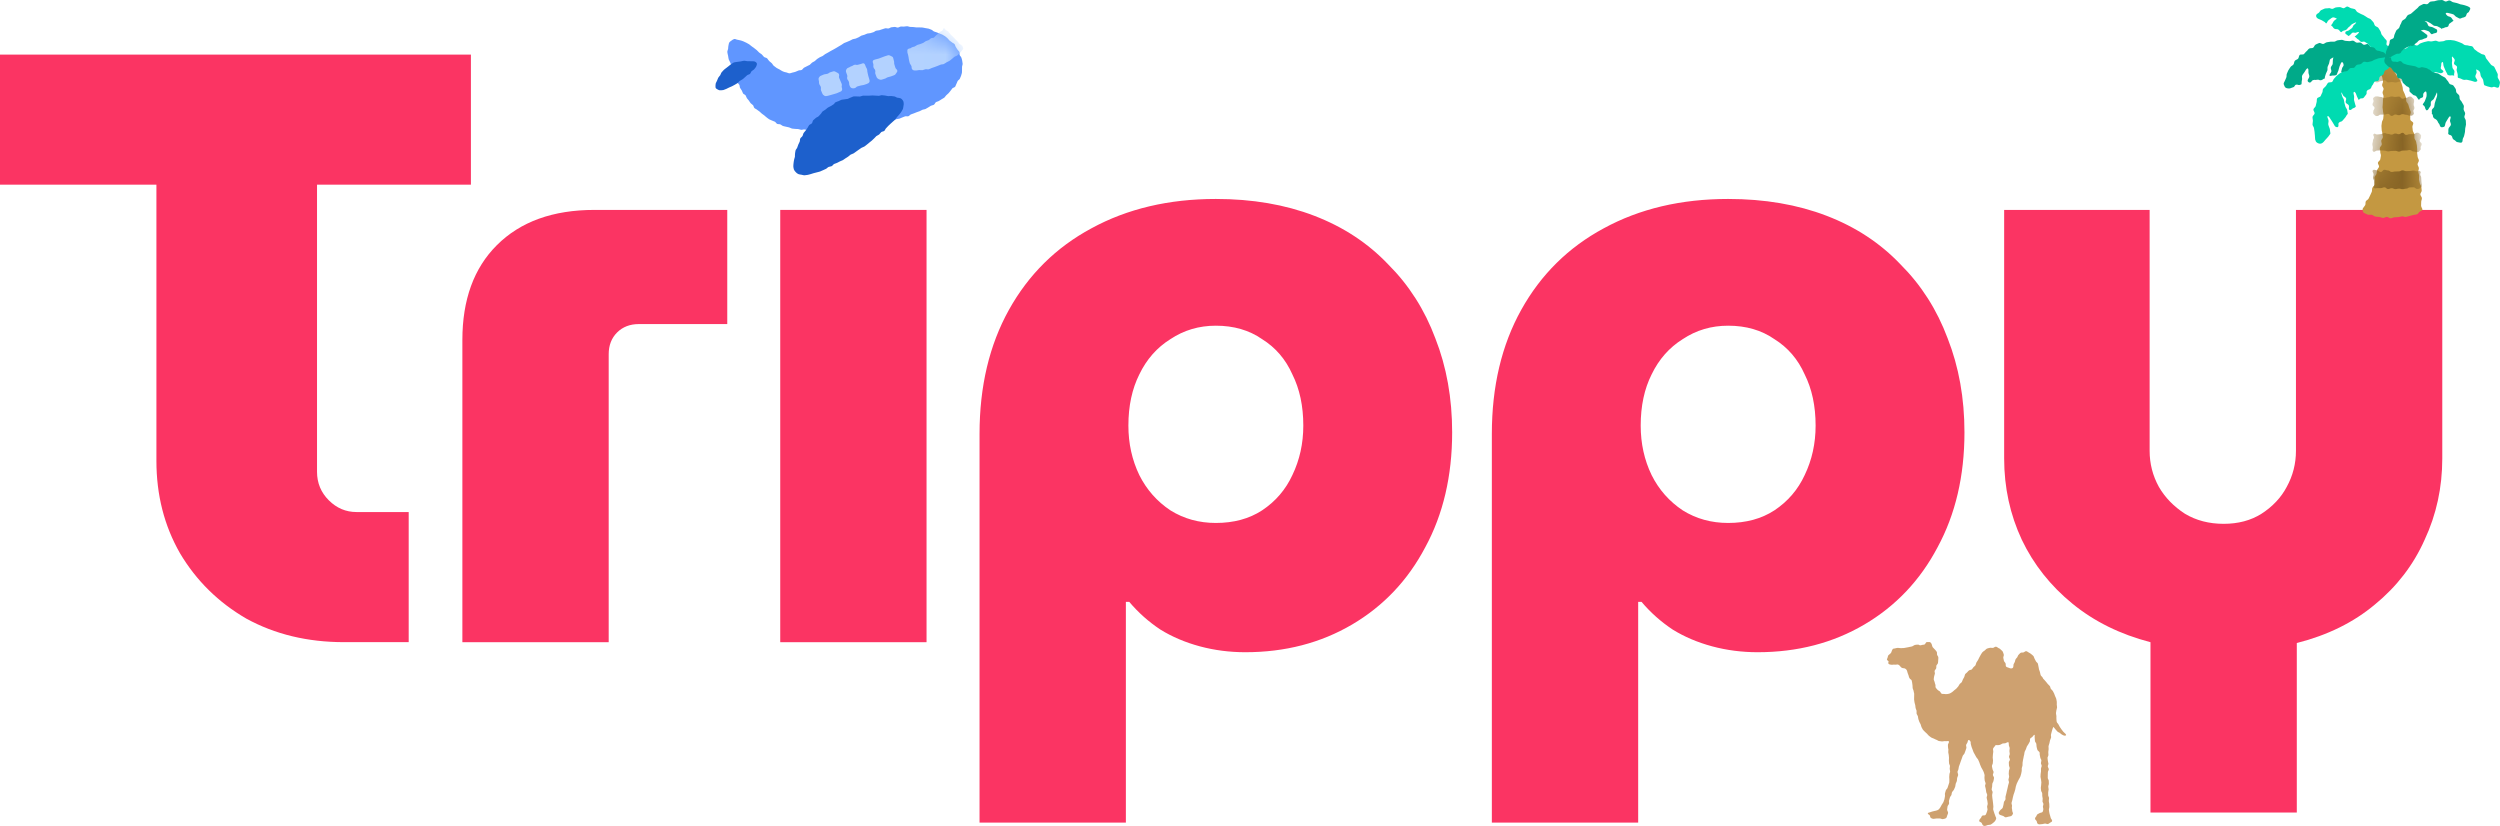 <svg width="115" height="38" viewBox="0 0 115 38" fill="none" xmlns="http://www.w3.org/2000/svg">
<path d="M98.922 37.378V29.541C97.53 29.18 96.33 28.588 95.325 27.764C94.319 26.941 93.545 25.963 93.004 24.83C92.462 23.672 92.191 22.423 92.191 21.085V9.656H98.883V20.737C98.883 21.329 99.025 21.883 99.309 22.398C99.593 22.887 99.992 23.299 100.508 23.633C101.024 23.942 101.617 24.096 102.288 24.096C102.958 24.096 103.538 23.942 104.028 23.633C104.544 23.299 104.931 22.887 105.189 22.398C105.472 21.883 105.614 21.329 105.614 20.737V9.656H112.345V21.085C112.345 22.423 112.074 23.672 111.533 24.83C111.017 25.988 110.256 26.979 109.25 27.803C108.27 28.627 107.071 29.219 105.653 29.579V37.378H98.922Z" fill="#FB3463"/>
<path d="M79.495 9.152C81.171 9.152 82.68 9.41 84.021 9.925C85.362 10.439 86.496 11.186 87.425 12.164C88.379 13.116 89.101 14.249 89.591 15.562C90.107 16.874 90.365 18.316 90.365 19.886C90.365 21.894 89.952 23.657 89.127 25.176C88.327 26.694 87.206 27.878 85.761 28.728C84.317 29.577 82.68 30.002 80.849 30.002C80.127 30.002 79.43 29.912 78.76 29.732C78.089 29.551 77.483 29.294 76.942 28.959C76.4 28.599 75.923 28.174 75.51 27.685H75.356V37.84H68.625V19.963C68.625 17.775 69.076 15.87 69.979 14.249C70.882 12.627 72.145 11.379 73.77 10.504C75.42 9.603 77.329 9.152 79.495 9.152ZM79.495 14.982C78.721 14.982 78.025 15.188 77.406 15.6C76.787 15.986 76.31 16.527 75.975 17.222C75.639 17.891 75.472 18.676 75.472 19.577C75.472 20.401 75.639 21.16 75.975 21.855C76.31 22.524 76.787 23.065 77.406 23.477C78.025 23.863 78.721 24.056 79.495 24.056C80.32 24.056 81.029 23.863 81.622 23.477C82.241 23.065 82.706 22.524 83.015 21.855C83.35 21.16 83.518 20.401 83.518 19.577C83.518 18.676 83.35 17.891 83.015 17.222C82.706 16.527 82.241 15.986 81.622 15.6C81.029 15.188 80.32 14.982 79.495 14.982Z" fill="#FB3463"/>
<path d="M55.929 9.152C57.605 9.152 59.114 9.41 60.455 9.925C61.796 10.439 62.93 11.186 63.859 12.164C64.813 13.116 65.535 14.249 66.025 15.562C66.541 16.874 66.799 18.316 66.799 19.886C66.799 21.894 66.386 23.657 65.561 25.176C64.761 26.694 63.64 27.878 62.196 28.728C60.751 29.577 59.114 30.002 57.283 30.002C56.561 30.002 55.864 29.912 55.194 29.732C54.523 29.551 53.917 29.294 53.376 28.959C52.834 28.599 52.357 28.174 51.945 27.685H51.79V37.84H45.059V19.963C45.059 17.775 45.51 15.87 46.413 14.249C47.316 12.627 48.579 11.379 50.204 10.504C51.854 9.603 53.763 9.152 55.929 9.152ZM55.929 14.982C55.155 14.982 54.459 15.188 53.84 15.6C53.221 15.986 52.744 16.527 52.409 17.222C52.074 17.891 51.906 18.676 51.906 19.577C51.906 20.401 52.074 21.16 52.409 21.855C52.744 22.524 53.221 23.065 53.84 23.477C54.459 23.863 55.155 24.056 55.929 24.056C56.754 24.056 57.463 23.863 58.056 23.477C58.675 23.065 59.14 22.524 59.449 21.855C59.784 21.16 59.952 20.401 59.952 19.577C59.952 18.676 59.784 17.891 59.449 17.222C59.14 16.527 58.675 15.986 58.056 15.6C57.463 15.188 56.754 14.982 55.929 14.982Z" fill="#FB3463"/>
<path d="M35.891 29.541V9.656H42.621V29.541H35.891Z" fill="#FB3463"/>
<path d="M21.269 29.541V15.641C21.269 13.787 21.798 12.333 22.855 11.278C23.938 10.197 25.434 9.656 27.342 9.656H33.454V14.907H29.392C28.98 14.907 28.645 15.036 28.387 15.293C28.129 15.551 28 15.885 28 16.297V29.541H21.269Z" fill="#FB3463"/>
<path d="M15.821 29.539C14.145 29.539 12.649 29.178 11.334 28.458C10.045 27.711 9.026 26.707 8.278 25.446C7.556 24.185 7.195 22.769 7.195 21.199V8.496H0V2.512H21.662V8.496H14.583V21.701C14.583 22.216 14.764 22.653 15.125 23.014C15.486 23.374 15.911 23.554 16.401 23.554H18.8V29.539H15.821Z" fill="#FB3463"/>
<g clip-path="url(#clip0_922_9267)">
<path d="M35.87 3.203C35.918 3.233 35.964 3.263 36.015 3.286C36.066 3.31 36.119 3.321 36.175 3.332C36.224 3.342 36.269 3.373 36.316 3.373C36.364 3.373 36.412 3.345 36.459 3.337C36.507 3.329 36.551 3.315 36.598 3.3C36.644 3.284 36.685 3.264 36.73 3.244C36.776 3.224 36.836 3.24 36.879 3.216C36.922 3.193 36.946 3.139 36.987 3.113C37.028 3.088 37.077 3.074 37.117 3.047C37.157 3.02 37.209 3.008 37.249 2.982C37.289 2.955 37.314 2.909 37.354 2.881C37.394 2.853 37.44 2.837 37.48 2.81C37.52 2.783 37.548 2.739 37.589 2.712C37.63 2.686 37.669 2.66 37.71 2.635C37.751 2.609 37.802 2.601 37.843 2.575C37.884 2.55 37.917 2.513 37.958 2.489C37.999 2.464 38.044 2.445 38.085 2.42C38.126 2.395 38.166 2.371 38.209 2.347C38.251 2.323 38.294 2.303 38.336 2.279C38.378 2.256 38.419 2.232 38.461 2.208C38.503 2.185 38.542 2.156 38.584 2.134C38.626 2.112 38.666 2.083 38.708 2.061C38.75 2.039 38.785 2.002 38.829 1.98C38.872 1.958 38.92 1.948 38.963 1.927C39.005 1.906 39.051 1.891 39.094 1.871C39.138 1.851 39.178 1.824 39.223 1.805C39.267 1.786 39.321 1.792 39.366 1.773C39.41 1.754 39.453 1.734 39.497 1.715C39.542 1.697 39.577 1.658 39.623 1.64C39.668 1.622 39.715 1.617 39.761 1.6C39.806 1.584 39.848 1.558 39.894 1.544C39.939 1.529 39.992 1.538 40.038 1.524C40.083 1.509 40.128 1.495 40.175 1.482C40.221 1.468 40.258 1.424 40.304 1.412C40.351 1.4 40.401 1.402 40.447 1.391C40.494 1.38 40.538 1.355 40.585 1.345C40.631 1.336 40.675 1.31 40.723 1.301C40.771 1.292 40.824 1.318 40.871 1.31C40.919 1.302 40.961 1.26 41.009 1.254C41.056 1.247 41.105 1.245 41.153 1.239C41.2 1.234 41.252 1.272 41.3 1.268C41.347 1.264 41.393 1.225 41.44 1.221C41.488 1.218 41.537 1.225 41.584 1.223C41.632 1.22 41.68 1.207 41.727 1.207C41.775 1.207 41.822 1.237 41.871 1.238C41.92 1.239 41.966 1.241 42.015 1.244C42.062 1.247 42.107 1.258 42.153 1.261C42.2 1.265 42.248 1.255 42.294 1.261C42.34 1.268 42.389 1.258 42.436 1.266C42.482 1.274 42.528 1.283 42.573 1.293C42.618 1.303 42.667 1.306 42.712 1.317C42.758 1.328 42.8 1.353 42.844 1.367C42.889 1.38 42.921 1.432 42.964 1.447C43.007 1.463 43.052 1.474 43.096 1.492C43.139 1.509 43.183 1.523 43.225 1.544C43.267 1.565 43.315 1.574 43.355 1.597C43.395 1.62 43.437 1.643 43.475 1.669C43.514 1.694 43.546 1.731 43.583 1.759C43.619 1.786 43.639 1.834 43.675 1.865C43.71 1.896 43.754 1.914 43.788 1.947C43.821 1.98 43.877 1.992 43.907 2.028C43.937 2.063 43.939 2.122 43.966 2.16C43.992 2.197 44.017 2.237 44.04 2.277C44.063 2.317 44.11 2.346 44.131 2.388C44.152 2.43 44.13 2.49 44.146 2.533C44.163 2.576 44.211 2.609 44.224 2.654C44.237 2.698 44.254 2.743 44.261 2.79C44.269 2.837 44.277 2.883 44.281 2.93C44.286 2.976 44.255 3.024 44.254 3.07C44.253 3.117 44.258 3.163 44.253 3.209C44.246 3.255 44.259 3.307 44.248 3.353C44.237 3.398 44.224 3.446 44.208 3.49C44.193 3.534 44.172 3.579 44.152 3.622C44.132 3.665 44.074 3.687 44.051 3.728C44.028 3.769 44.02 3.818 43.995 3.858C43.969 3.898 43.964 3.952 43.935 3.99C43.906 4.027 43.837 4.032 43.806 4.067C43.775 4.103 43.755 4.146 43.722 4.18C43.689 4.215 43.666 4.257 43.632 4.289C43.597 4.321 43.563 4.354 43.527 4.384C43.491 4.415 43.471 4.466 43.433 4.495C43.396 4.524 43.348 4.54 43.309 4.569C43.271 4.598 43.227 4.618 43.188 4.644C43.148 4.671 43.093 4.674 43.053 4.701C43.014 4.727 42.999 4.794 42.958 4.818C42.917 4.843 42.862 4.843 42.82 4.866C42.778 4.889 42.741 4.92 42.699 4.942C42.657 4.964 42.617 4.992 42.575 5.013C42.533 5.034 42.478 5.029 42.434 5.049C42.389 5.069 42.35 5.095 42.306 5.114C42.262 5.133 42.215 5.143 42.171 5.161C42.127 5.178 42.084 5.197 42.039 5.214C41.995 5.23 41.951 5.246 41.905 5.262C41.86 5.279 41.828 5.331 41.784 5.347C41.739 5.362 41.681 5.338 41.635 5.352C41.59 5.367 41.548 5.39 41.502 5.404C41.457 5.419 41.415 5.445 41.37 5.459C41.324 5.472 41.273 5.47 41.228 5.483C41.182 5.496 41.143 5.532 41.096 5.545C41.05 5.558 40.999 5.548 40.952 5.56C40.906 5.573 40.865 5.603 40.818 5.614C40.772 5.625 40.723 5.626 40.676 5.638C40.63 5.65 40.582 5.653 40.536 5.665C40.489 5.676 40.45 5.716 40.403 5.725C40.356 5.735 40.304 5.721 40.258 5.731C40.212 5.741 40.16 5.73 40.114 5.739C40.068 5.748 40.024 5.776 39.978 5.784C39.931 5.792 39.88 5.781 39.834 5.79C39.787 5.799 39.745 5.835 39.698 5.843C39.65 5.851 39.606 5.871 39.558 5.877C39.511 5.884 39.465 5.902 39.418 5.908C39.37 5.915 39.322 5.918 39.275 5.925C39.227 5.932 39.18 5.935 39.132 5.94C39.084 5.946 39.037 5.945 38.989 5.949C38.941 5.954 38.895 5.97 38.847 5.975C38.8 5.979 38.751 5.97 38.703 5.975C38.656 5.979 38.606 5.955 38.559 5.958C38.511 5.961 38.463 5.957 38.416 5.959C38.368 5.961 38.322 5.973 38.274 5.975C38.226 5.977 38.181 6.022 38.133 6.025C38.086 6.027 38.038 6.021 37.989 6.022C37.941 6.023 37.893 5.99 37.846 5.99C37.798 5.99 37.751 6 37.704 6C37.656 6 37.61 6 37.562 5.999C37.514 5.998 37.468 5.98 37.421 5.978C37.375 5.976 37.326 5.991 37.28 5.989C37.233 5.987 37.186 5.981 37.138 5.978C37.09 5.975 37.045 5.958 36.998 5.954C36.952 5.949 36.901 5.978 36.853 5.971C36.806 5.965 36.761 5.943 36.715 5.936C36.669 5.929 36.619 5.938 36.572 5.929C36.526 5.92 36.476 5.924 36.431 5.914C36.385 5.904 36.343 5.871 36.297 5.86C36.25 5.848 36.203 5.841 36.158 5.829C36.113 5.816 36.064 5.812 36.019 5.796C35.973 5.781 35.939 5.738 35.895 5.721C35.85 5.704 35.794 5.718 35.751 5.699C35.708 5.68 35.684 5.617 35.641 5.597C35.598 5.577 35.551 5.566 35.51 5.544C35.468 5.522 35.421 5.511 35.38 5.486C35.339 5.462 35.304 5.428 35.266 5.402C35.227 5.377 35.196 5.338 35.158 5.31C35.121 5.282 35.081 5.257 35.044 5.227C35.008 5.197 34.976 5.163 34.94 5.132C34.905 5.101 34.859 5.082 34.825 5.049C34.791 5.015 34.736 5.003 34.703 4.97C34.67 4.937 34.669 4.873 34.638 4.837C34.607 4.802 34.558 4.782 34.528 4.745C34.498 4.709 34.477 4.665 34.449 4.628C34.42 4.59 34.386 4.557 34.358 4.519C34.33 4.481 34.325 4.428 34.298 4.388C34.272 4.349 34.204 4.336 34.18 4.297C34.155 4.257 34.148 4.206 34.123 4.165C34.099 4.124 34.068 4.087 34.045 4.046C34.021 4.005 34.031 3.946 34.009 3.904C33.987 3.862 33.941 3.833 33.921 3.79C33.901 3.747 33.889 3.702 33.868 3.658C33.849 3.615 33.813 3.58 33.794 3.535C33.776 3.491 33.767 3.445 33.75 3.4C33.733 3.356 33.724 3.31 33.707 3.265C33.69 3.221 33.688 3.172 33.674 3.127C33.659 3.081 33.653 3.035 33.639 2.989C33.626 2.944 33.596 2.904 33.583 2.859C33.57 2.813 33.532 2.774 33.52 2.729C33.505 2.676 33.503 2.617 33.492 2.563C33.481 2.509 33.461 2.452 33.457 2.397C33.452 2.341 33.49 2.285 33.495 2.229C33.501 2.183 33.495 2.135 33.509 2.093C33.522 2.051 33.523 1.994 33.546 1.956C33.572 1.916 33.618 1.889 33.655 1.862C33.691 1.834 33.732 1.804 33.78 1.793C33.821 1.784 33.867 1.821 33.918 1.827C33.966 1.834 34.01 1.843 34.059 1.857C34.108 1.872 34.152 1.882 34.197 1.903C34.243 1.924 34.287 1.94 34.33 1.965C34.373 1.989 34.418 2.009 34.459 2.037C34.5 2.064 34.535 2.1 34.575 2.129C34.615 2.157 34.656 2.186 34.694 2.215C34.735 2.246 34.773 2.277 34.81 2.306C34.849 2.337 34.879 2.38 34.917 2.413C34.955 2.447 35.002 2.469 35.041 2.502C35.08 2.535 35.104 2.583 35.142 2.617C35.179 2.652 35.25 2.648 35.287 2.683C35.323 2.717 35.343 2.771 35.38 2.805C35.416 2.84 35.458 2.869 35.496 2.903C35.534 2.937 35.553 2.992 35.591 3.025C35.632 3.061 35.681 3.091 35.724 3.125C35.767 3.158 35.826 3.172 35.873 3.202L35.87 3.203Z" fill="#6096FF"/>
<mask id="mask0_922_9267" style="mask-type:luminance" maskUnits="userSpaceOnUse" x="33" y="1" width="12" height="6">
<path d="M35.87 3.203C35.918 3.233 35.965 3.263 36.016 3.286C36.066 3.31 36.12 3.321 36.175 3.332C36.224 3.342 36.269 3.373 36.317 3.373C36.364 3.373 36.412 3.345 36.459 3.337C36.507 3.329 36.551 3.315 36.598 3.3C36.644 3.284 36.685 3.264 36.731 3.244C36.776 3.224 36.836 3.24 36.879 3.216C36.922 3.193 36.947 3.139 36.988 3.113C37.029 3.088 37.077 3.074 37.117 3.047C37.157 3.02 37.209 3.008 37.249 2.982C37.289 2.955 37.314 2.909 37.354 2.881C37.394 2.853 37.441 2.837 37.48 2.81C37.52 2.783 37.548 2.739 37.589 2.712C37.63 2.686 37.67 2.66 37.711 2.635C37.752 2.609 37.803 2.601 37.843 2.575C37.884 2.55 37.918 2.513 37.959 2.489C38 2.464 38.044 2.445 38.085 2.42C38.126 2.395 38.167 2.371 38.209 2.347C38.251 2.323 38.294 2.303 38.336 2.279C38.378 2.256 38.419 2.232 38.461 2.208C38.503 2.185 38.542 2.156 38.584 2.134C38.626 2.112 38.666 2.083 38.708 2.061C38.75 2.039 38.786 2.002 38.829 1.98C38.872 1.958 38.921 1.948 38.963 1.927C39.005 1.906 39.051 1.891 39.095 1.871C39.138 1.851 39.179 1.824 39.223 1.805C39.267 1.786 39.322 1.792 39.366 1.773C39.41 1.754 39.453 1.734 39.498 1.715C39.542 1.697 39.577 1.658 39.623 1.64C39.668 1.622 39.716 1.617 39.761 1.6C39.806 1.584 39.849 1.558 39.894 1.544C39.939 1.529 39.992 1.538 40.038 1.524C40.083 1.509 40.129 1.495 40.175 1.482C40.222 1.468 40.258 1.424 40.305 1.412C40.351 1.4 40.401 1.402 40.447 1.391C40.494 1.38 40.538 1.355 40.585 1.345C40.631 1.336 40.676 1.31 40.723 1.301C40.771 1.292 40.824 1.318 40.872 1.31C40.919 1.302 40.961 1.26 41.009 1.254C41.056 1.247 41.105 1.245 41.153 1.239C41.2 1.234 41.252 1.272 41.3 1.268C41.348 1.264 41.393 1.225 41.441 1.221C41.488 1.218 41.537 1.225 41.585 1.223C41.632 1.22 41.68 1.207 41.727 1.207C41.775 1.207 41.823 1.237 41.871 1.238C41.92 1.239 41.967 1.241 42.015 1.244C42.062 1.247 42.107 1.258 42.154 1.261C42.2 1.265 42.248 1.255 42.294 1.261C42.341 1.268 42.389 1.258 42.436 1.266C42.483 1.274 42.528 1.283 42.573 1.293C42.619 1.303 42.667 1.306 42.713 1.317C42.758 1.328 42.8 1.353 42.844 1.367C42.889 1.38 42.921 1.432 42.964 1.447C43.007 1.463 43.053 1.474 43.096 1.492C43.139 1.509 43.183 1.523 43.225 1.544C43.267 1.565 43.315 1.574 43.355 1.597C43.395 1.62 43.437 1.643 43.476 1.669C43.514 1.694 43.547 1.731 43.583 1.759C43.62 1.786 43.639 1.834 43.675 1.865C43.71 1.896 43.755 1.914 43.788 1.947C43.821 1.98 43.877 1.992 43.907 2.028C43.937 2.063 43.94 2.122 43.966 2.16C43.993 2.197 44.017 2.237 44.04 2.277C44.063 2.317 44.11 2.346 44.131 2.388C44.152 2.43 44.13 2.49 44.147 2.533C44.163 2.576 44.211 2.609 44.224 2.654C44.237 2.698 44.254 2.743 44.262 2.79C44.27 2.837 44.277 2.883 44.282 2.93C44.286 2.976 44.255 3.024 44.254 3.07C44.253 3.117 44.258 3.163 44.253 3.209C44.246 3.255 44.26 3.307 44.248 3.353C44.237 3.398 44.224 3.446 44.209 3.49C44.193 3.534 44.172 3.579 44.152 3.622C44.132 3.665 44.075 3.687 44.051 3.728C44.028 3.769 44.02 3.818 43.995 3.858C43.969 3.898 43.964 3.952 43.935 3.99C43.906 4.027 43.838 4.032 43.807 4.067C43.776 4.103 43.756 4.146 43.722 4.18C43.689 4.215 43.666 4.257 43.632 4.289C43.597 4.321 43.563 4.354 43.528 4.384C43.491 4.415 43.471 4.466 43.434 4.495C43.396 4.524 43.348 4.54 43.309 4.569C43.271 4.598 43.228 4.618 43.188 4.644C43.148 4.671 43.094 4.674 43.054 4.701C43.014 4.727 42.999 4.794 42.959 4.818C42.918 4.843 42.862 4.843 42.82 4.866C42.778 4.889 42.742 4.92 42.7 4.942C42.657 4.964 42.618 4.992 42.575 5.013C42.533 5.034 42.478 5.029 42.434 5.049C42.389 5.069 42.351 5.095 42.306 5.114C42.262 5.133 42.216 5.143 42.171 5.161C42.127 5.178 42.084 5.197 42.04 5.214C41.995 5.23 41.951 5.246 41.906 5.262C41.86 5.279 41.828 5.331 41.784 5.347C41.74 5.362 41.681 5.338 41.636 5.352C41.59 5.367 41.548 5.39 41.503 5.404C41.457 5.419 41.415 5.445 41.37 5.459C41.324 5.472 41.273 5.47 41.228 5.483C41.183 5.496 41.143 5.532 41.096 5.545C41.05 5.558 40.999 5.548 40.952 5.56C40.906 5.573 40.865 5.603 40.818 5.614C40.772 5.625 40.723 5.626 40.677 5.638C40.63 5.65 40.583 5.653 40.536 5.665C40.49 5.676 40.45 5.716 40.403 5.725C40.357 5.735 40.305 5.721 40.258 5.731C40.212 5.741 40.161 5.73 40.114 5.739C40.068 5.748 40.025 5.776 39.978 5.784C39.932 5.792 39.881 5.781 39.834 5.79C39.788 5.799 39.746 5.835 39.698 5.843C39.65 5.851 39.606 5.871 39.559 5.877C39.511 5.884 39.465 5.902 39.418 5.908C39.37 5.915 39.323 5.918 39.275 5.925C39.227 5.932 39.18 5.935 39.132 5.94C39.085 5.946 39.037 5.945 38.989 5.949C38.942 5.954 38.895 5.97 38.848 5.975C38.8 5.979 38.751 5.97 38.704 5.975C38.656 5.979 38.606 5.955 38.559 5.958C38.511 5.961 38.464 5.957 38.416 5.959C38.368 5.961 38.322 5.973 38.274 5.975C38.227 5.977 38.181 6.022 38.134 6.025C38.086 6.027 38.038 6.021 37.99 6.022C37.941 6.023 37.893 5.99 37.846 5.99C37.798 5.99 37.752 6 37.704 6C37.656 6 37.61 6 37.562 5.999C37.515 5.998 37.468 5.98 37.422 5.978C37.375 5.976 37.326 5.991 37.28 5.989C37.233 5.987 37.186 5.981 37.138 5.978C37.091 5.975 37.045 5.958 36.999 5.954C36.952 5.949 36.901 5.978 36.854 5.971C36.806 5.965 36.762 5.943 36.715 5.936C36.669 5.929 36.619 5.938 36.572 5.929C36.526 5.92 36.476 5.924 36.431 5.914C36.385 5.904 36.343 5.871 36.297 5.86C36.25 5.848 36.204 5.841 36.158 5.829C36.113 5.816 36.064 5.812 36.019 5.796C35.974 5.781 35.939 5.738 35.895 5.721C35.851 5.704 35.794 5.718 35.751 5.699C35.708 5.68 35.684 5.617 35.641 5.597C35.598 5.577 35.552 5.566 35.511 5.544C35.469 5.522 35.421 5.511 35.38 5.486C35.339 5.462 35.305 5.428 35.266 5.402C35.227 5.377 35.196 5.338 35.159 5.31C35.121 5.282 35.081 5.257 35.045 5.227C35.008 5.197 34.976 5.163 34.941 5.132C34.905 5.101 34.86 5.082 34.825 5.049C34.791 5.015 34.737 5.003 34.704 4.97C34.67 4.937 34.669 4.873 34.638 4.837C34.607 4.802 34.559 4.782 34.529 4.745C34.499 4.709 34.478 4.665 34.449 4.628C34.42 4.59 34.386 4.557 34.358 4.519C34.331 4.481 34.325 4.428 34.298 4.388C34.272 4.349 34.204 4.336 34.18 4.297C34.156 4.257 34.148 4.206 34.123 4.165C34.099 4.124 34.068 4.087 34.045 4.046C34.022 4.005 34.032 3.946 34.009 3.904C33.987 3.862 33.941 3.833 33.921 3.79C33.901 3.747 33.889 3.702 33.869 3.658C33.849 3.615 33.813 3.58 33.795 3.535C33.776 3.491 33.767 3.445 33.75 3.4C33.734 3.356 33.724 3.31 33.707 3.265C33.691 3.221 33.688 3.172 33.674 3.127C33.66 3.081 33.653 3.035 33.64 2.989C33.626 2.944 33.596 2.904 33.583 2.859C33.57 2.813 33.532 2.774 33.52 2.729C33.506 2.676 33.503 2.617 33.492 2.563C33.481 2.509 33.461 2.452 33.457 2.397C33.453 2.341 33.49 2.285 33.496 2.229C33.501 2.183 33.496 2.135 33.509 2.093C33.522 2.051 33.523 1.994 33.547 1.956C33.572 1.916 33.619 1.889 33.655 1.862C33.692 1.834 33.733 1.804 33.78 1.793C33.821 1.784 33.868 1.821 33.919 1.827C33.966 1.834 34.011 1.843 34.059 1.857C34.108 1.872 34.152 1.882 34.198 1.903C34.243 1.924 34.287 1.94 34.331 1.965C34.374 1.989 34.418 2.009 34.459 2.037C34.5 2.064 34.535 2.1 34.575 2.129C34.615 2.157 34.656 2.186 34.695 2.215C34.736 2.246 34.773 2.277 34.81 2.306C34.85 2.337 34.88 2.38 34.917 2.413C34.955 2.447 35.002 2.469 35.041 2.502C35.08 2.535 35.104 2.583 35.142 2.617C35.18 2.652 35.251 2.648 35.287 2.683C35.324 2.717 35.343 2.771 35.38 2.805C35.417 2.84 35.459 2.869 35.496 2.903C35.534 2.937 35.553 2.992 35.592 3.025C35.633 3.061 35.681 3.091 35.724 3.125C35.768 3.158 35.826 3.172 35.873 3.202L35.87 3.203Z" fill="white"/>
</mask>
<g mask="url(#mask0_922_9267)">
<path d="M41.93 2.178C41.923 2.181 41.925 2.203 41.919 2.207C41.865 2.231 41.781 2.229 41.749 2.276C41.727 2.308 41.745 2.363 41.741 2.402C41.738 2.44 41.764 2.475 41.769 2.512C41.777 2.558 41.786 2.6 41.796 2.644C41.806 2.688 41.803 2.735 41.818 2.779C41.832 2.824 41.834 2.87 41.851 2.912C41.868 2.954 41.902 2.989 41.922 3.031C41.942 3.073 41.927 3.13 41.948 3.17C41.987 3.242 42.055 3.246 42.134 3.243C42.183 3.241 42.231 3.228 42.279 3.223C42.328 3.219 42.379 3.235 42.428 3.228C42.477 3.221 42.522 3.195 42.569 3.186C42.617 3.177 42.672 3.199 42.72 3.188C42.768 3.177 42.81 3.144 42.857 3.13C42.905 3.117 42.949 3.096 42.996 3.082C43.042 3.067 43.087 3.046 43.132 3.03C43.177 3.013 43.223 2.995 43.268 2.975C43.314 2.955 43.372 2.966 43.416 2.945C43.461 2.924 43.5 2.89 43.542 2.867C43.584 2.844 43.632 2.827 43.675 2.801C43.717 2.776 43.751 2.737 43.791 2.709C43.831 2.682 43.863 2.643 43.903 2.613C43.942 2.583 44 2.579 44.039 2.548C44.078 2.517 44.107 2.476 44.144 2.444C44.181 2.412 44.209 2.369 44.244 2.335C44.278 2.301 44.289 2.264 44.322 2.229C44.288 2.192 44.293 2.138 44.258 2.101C44.222 2.065 44.167 2.048 44.133 2.013C44.099 1.977 44.072 1.932 44.038 1.895C44.003 1.859 43.968 1.823 43.932 1.787C43.897 1.75 43.862 1.716 43.826 1.679C43.791 1.643 43.753 1.609 43.719 1.573C43.684 1.536 43.659 1.491 43.625 1.454C43.59 1.418 43.528 1.407 43.494 1.37C43.473 1.349 43.452 1.293 43.419 1.297C43.386 1.302 43.386 1.367 43.364 1.392C43.337 1.427 43.277 1.432 43.247 1.464C43.217 1.497 43.183 1.523 43.15 1.551C43.117 1.578 43.087 1.609 43.051 1.635C43.016 1.66 42.995 1.707 42.958 1.73C42.922 1.754 42.863 1.739 42.824 1.76C42.785 1.781 42.761 1.824 42.721 1.844C42.678 1.865 42.629 1.873 42.586 1.893C42.543 1.913 42.51 1.956 42.465 1.975C42.421 1.994 42.376 2.008 42.331 2.026C42.287 2.044 42.239 2.049 42.194 2.068C42.15 2.087 42.113 2.122 42.07 2.141C42.027 2.16 41.975 2.16 41.931 2.18L41.93 2.178Z" fill="#B3D2FF"/>
</g>
<path d="M38.441 4.704C38.504 4.668 38.489 4.686 38.576 4.652C38.614 4.637 38.655 4.607 38.707 4.59C38.748 4.575 38.801 4.583 38.852 4.569C38.895 4.556 38.946 4.562 38.996 4.549C39.04 4.538 39.08 4.5 39.13 4.489C39.175 4.479 39.217 4.444 39.266 4.436C39.312 4.427 39.364 4.444 39.412 4.436C39.459 4.429 39.509 4.447 39.558 4.441C39.605 4.436 39.649 4.405 39.699 4.399C39.749 4.394 39.795 4.406 39.844 4.402C39.893 4.399 39.939 4.402 39.988 4.4C40.037 4.398 40.083 4.391 40.132 4.391C40.181 4.391 40.227 4.399 40.276 4.399C40.325 4.399 40.371 4.405 40.42 4.407C40.468 4.409 40.517 4.376 40.566 4.379C40.615 4.382 40.661 4.389 40.71 4.394C40.759 4.398 40.804 4.418 40.853 4.422C40.901 4.427 40.951 4.41 40.999 4.417C41.047 4.423 41.095 4.428 41.143 4.436C41.19 4.443 41.231 4.485 41.28 4.494C41.334 4.504 41.382 4.503 41.422 4.521C41.473 4.543 41.499 4.58 41.527 4.614C41.557 4.653 41.566 4.689 41.569 4.74C41.571 4.783 41.575 4.828 41.559 4.88C41.547 4.922 41.552 4.977 41.529 5.024C41.509 5.065 41.484 5.108 41.456 5.151C41.432 5.19 41.396 5.227 41.366 5.268C41.339 5.305 41.302 5.338 41.27 5.377C41.24 5.414 41.215 5.456 41.181 5.494C41.151 5.529 41.11 5.557 41.075 5.593C41.041 5.63 41.001 5.655 40.967 5.69C40.932 5.724 40.897 5.755 40.862 5.789C40.826 5.824 40.798 5.862 40.762 5.896C40.725 5.929 40.714 5.988 40.678 6.02C40.641 6.052 40.574 6.047 40.536 6.078C40.498 6.109 40.476 6.157 40.439 6.188C40.401 6.219 40.35 6.231 40.311 6.262C40.273 6.293 40.248 6.338 40.209 6.368C40.171 6.397 40.142 6.438 40.103 6.468C40.064 6.498 40.028 6.529 39.989 6.559C39.95 6.589 39.916 6.623 39.876 6.652C39.836 6.681 39.8 6.713 39.76 6.741C39.72 6.769 39.664 6.774 39.624 6.802C39.584 6.829 39.545 6.858 39.504 6.886C39.463 6.914 39.426 6.942 39.385 6.97C39.344 6.998 39.307 7.029 39.266 7.055C39.225 7.082 39.171 7.086 39.13 7.112C39.089 7.137 39.057 7.178 39.016 7.204C38.975 7.229 38.935 7.258 38.893 7.283C38.851 7.307 38.814 7.341 38.772 7.366C38.73 7.39 38.679 7.4 38.637 7.424C38.595 7.449 38.55 7.469 38.508 7.491C38.466 7.513 38.414 7.521 38.37 7.543C38.327 7.565 38.301 7.621 38.258 7.643C38.214 7.664 38.157 7.66 38.114 7.68C38.07 7.7 38.037 7.749 37.993 7.768C37.949 7.787 37.903 7.81 37.86 7.829C37.817 7.847 37.77 7.872 37.726 7.888C37.68 7.906 37.629 7.912 37.584 7.926C37.537 7.943 37.487 7.948 37.441 7.962C37.393 7.976 37.347 7.995 37.301 8.006C37.251 8.017 37.205 8.037 37.158 8.044C37.107 8.051 37.057 8.061 37.011 8.063C36.959 8.066 36.909 8.042 36.864 8.037C36.812 8.03 36.761 8.024 36.72 8.006C36.673 7.986 36.636 7.95 36.603 7.916C36.571 7.882 36.536 7.843 36.519 7.794C36.506 7.752 36.495 7.701 36.493 7.647C36.49 7.597 36.503 7.547 36.504 7.5C36.505 7.452 36.522 7.402 36.527 7.353C36.533 7.305 36.558 7.259 36.566 7.212C36.574 7.164 36.56 7.112 36.571 7.064C36.582 7.017 36.581 6.966 36.596 6.919C36.61 6.873 36.656 6.836 36.672 6.79C36.689 6.743 36.702 6.698 36.721 6.652C36.74 6.607 36.763 6.565 36.784 6.52C36.805 6.476 36.791 6.414 36.813 6.371C36.835 6.328 36.888 6.301 36.913 6.259C36.939 6.217 36.94 6.16 36.967 6.119C36.993 6.078 37.032 6.044 37.06 6.005C37.087 5.967 37.116 5.924 37.145 5.886C37.174 5.847 37.188 5.794 37.219 5.757C37.25 5.721 37.314 5.71 37.346 5.673C37.378 5.636 37.375 5.566 37.408 5.531C37.441 5.497 37.486 5.467 37.519 5.433C37.552 5.398 37.613 5.387 37.649 5.354C37.684 5.321 37.714 5.279 37.749 5.247C37.787 5.212 37.804 5.157 37.84 5.126C37.879 5.093 37.929 5.076 37.965 5.046C38.005 5.014 38.042 4.98 38.078 4.952C38.12 4.92 38.173 4.91 38.21 4.883C38.255 4.85 38.301 4.829 38.335 4.806C38.411 4.754 38.376 4.736 38.44 4.7L38.441 4.704Z" fill="#1D60CC"/>
<path d="M33.648 2.944C33.715 2.907 33.687 2.896 33.78 2.868C33.821 2.856 33.873 2.855 33.931 2.844C33.976 2.835 34.026 2.83 34.08 2.824C34.127 2.82 34.176 2.794 34.23 2.793C34.277 2.792 34.328 2.812 34.381 2.815C34.43 2.817 34.481 2.812 34.533 2.817C34.582 2.823 34.635 2.812 34.687 2.822C34.751 2.834 34.805 2.881 34.815 2.919C34.824 2.956 34.807 3.018 34.779 3.071C34.759 3.107 34.724 3.146 34.691 3.187C34.664 3.222 34.611 3.238 34.575 3.274C34.543 3.306 34.534 3.366 34.498 3.399C34.463 3.43 34.402 3.432 34.365 3.464C34.327 3.496 34.298 3.531 34.26 3.561C34.221 3.591 34.189 3.625 34.15 3.653C34.111 3.68 34.065 3.696 34.025 3.724C33.985 3.751 33.962 3.801 33.922 3.827C33.882 3.852 33.839 3.875 33.798 3.9C33.757 3.924 33.713 3.946 33.672 3.968C33.628 3.992 33.581 4.005 33.54 4.025C33.496 4.046 33.453 4.072 33.411 4.089C33.364 4.108 33.319 4.129 33.277 4.141C33.227 4.156 33.175 4.148 33.133 4.152C33.077 4.157 33.039 4.132 33.005 4.112C32.967 4.09 32.915 4.069 32.913 4.01C32.911 3.959 32.913 3.906 32.92 3.858C32.926 3.809 32.965 3.763 32.981 3.717C32.996 3.67 33.015 3.624 33.037 3.58C33.059 3.535 33.102 3.503 33.129 3.462C33.156 3.421 33.163 3.365 33.194 3.327C33.227 3.287 33.261 3.251 33.295 3.216C33.332 3.179 33.377 3.153 33.413 3.123C33.455 3.087 33.496 3.058 33.53 3.032C33.602 2.977 33.582 2.981 33.647 2.945L33.648 2.944Z" fill="#1D60CC"/>
<path d="M38.625 4.231C38.554 4.253 38.559 4.269 38.488 4.29C38.417 4.311 38.417 4.311 38.345 4.333C38.273 4.355 38.273 4.352 38.202 4.374C38.131 4.396 38.129 4.391 38.058 4.412C38.011 4.426 37.964 4.426 37.923 4.404C37.882 4.382 37.842 4.347 37.827 4.3C37.805 4.226 37.788 4.231 37.766 4.157C37.744 4.083 37.778 4.072 37.756 3.998C37.734 3.925 37.707 3.932 37.684 3.858C37.661 3.784 37.687 3.776 37.664 3.702C37.65 3.654 37.648 3.61 37.671 3.569C37.693 3.528 37.726 3.493 37.774 3.479C37.844 3.457 37.84 3.442 37.911 3.421C37.982 3.4 37.987 3.417 38.058 3.396C38.129 3.375 38.121 3.347 38.192 3.325C38.263 3.303 38.263 3.303 38.335 3.281C38.383 3.266 38.437 3.302 38.478 3.324C38.519 3.346 38.581 3.37 38.595 3.418C38.617 3.492 38.575 3.504 38.599 3.579C38.622 3.653 38.638 3.647 38.66 3.722C38.683 3.796 38.698 3.791 38.72 3.866C38.742 3.94 38.7 3.953 38.724 4.027C38.738 4.075 38.749 4.113 38.728 4.154C38.707 4.195 38.673 4.217 38.625 4.231Z" fill="#B3D2FF"/>
<path d="M39.88 3.859C39.809 3.881 39.81 3.886 39.739 3.907C39.668 3.928 39.663 3.913 39.592 3.934C39.521 3.956 39.519 3.951 39.448 3.973C39.377 3.995 39.388 4.033 39.317 4.054C39.27 4.069 39.202 4.067 39.161 4.045C39.12 4.023 39.088 3.967 39.074 3.918C39.051 3.844 39.072 3.838 39.049 3.764C39.027 3.69 38.994 3.7 38.972 3.625C38.95 3.551 38.995 3.537 38.972 3.463C38.949 3.388 38.942 3.391 38.919 3.316C38.904 3.269 38.913 3.232 38.934 3.191C38.955 3.15 38.983 3.126 39.031 3.111C39.101 3.089 39.095 3.069 39.167 3.047C39.239 3.025 39.231 3.004 39.303 2.982C39.375 2.96 39.387 3.002 39.458 2.981C39.529 2.96 39.531 2.965 39.602 2.943C39.649 2.929 39.7 2.895 39.741 2.918C39.782 2.94 39.802 2.994 39.817 3.043C39.839 3.117 39.86 3.11 39.883 3.185C39.906 3.259 39.885 3.265 39.907 3.338C39.929 3.412 39.918 3.416 39.941 3.49C39.963 3.564 39.964 3.564 39.986 3.639C40 3.686 40.013 3.734 39.992 3.775C39.971 3.816 39.926 3.844 39.879 3.858L39.88 3.859Z" fill="#B3D2FF"/>
<path d="M41.124 3.462C41.053 3.484 41.055 3.493 40.984 3.514C40.914 3.535 40.913 3.532 40.841 3.553C40.769 3.574 40.776 3.597 40.704 3.618C40.633 3.639 40.634 3.64 40.562 3.663C40.514 3.677 40.462 3.664 40.421 3.643C40.38 3.622 40.335 3.587 40.32 3.54C40.298 3.465 40.288 3.469 40.266 3.395C40.244 3.32 40.282 3.309 40.259 3.235C40.237 3.161 40.203 3.171 40.181 3.097C40.159 3.022 40.192 3.012 40.17 2.938C40.155 2.891 40.132 2.838 40.154 2.797C40.176 2.756 40.232 2.745 40.279 2.731C40.35 2.709 40.352 2.717 40.423 2.694C40.494 2.672 40.492 2.662 40.563 2.641C40.634 2.62 40.631 2.61 40.702 2.589C40.773 2.568 40.773 2.566 40.844 2.544C40.892 2.529 40.932 2.55 40.974 2.571C41.014 2.593 41.07 2.61 41.084 2.658C41.106 2.732 41.1 2.734 41.122 2.807C41.144 2.881 41.118 2.889 41.141 2.964C41.163 3.038 41.164 3.038 41.187 3.112C41.21 3.186 41.255 3.173 41.277 3.247C41.291 3.295 41.237 3.341 41.215 3.382C41.193 3.423 41.17 3.447 41.123 3.461L41.124 3.462Z" fill="#B3D2FF"/>
</g>
<g clip-path="url(#clip1_922_9267)">
<path d="M88.31 29.684C88.255 29.665 88.272 29.647 88.198 29.654C88.166 29.657 88.123 29.656 88.08 29.669C88.046 29.679 88.015 29.708 87.975 29.727C87.938 29.744 87.892 29.749 87.843 29.758C87.801 29.766 87.757 29.781 87.71 29.785C87.663 29.789 87.62 29.808 87.574 29.809C87.528 29.81 87.481 29.815 87.437 29.815C87.388 29.815 87.342 29.801 87.3 29.802C87.245 29.804 87.204 29.819 87.171 29.827C87.123 29.838 87.082 29.833 87.064 29.86C87.043 29.891 87.025 29.929 87.014 29.966C87.004 30.001 86.995 30.028 86.965 30.057C86.938 30.082 86.9 30.108 86.869 30.139C86.838 30.17 86.843 30.229 86.826 30.261C86.805 30.303 86.78 30.343 86.82 30.373C86.869 30.41 86.882 30.428 86.874 30.453C86.864 30.478 86.839 30.5 86.882 30.54C86.909 30.567 86.952 30.569 86.994 30.577C87.033 30.584 87.071 30.577 87.111 30.572C87.156 30.568 87.201 30.583 87.234 30.572C87.274 30.558 87.325 30.566 87.371 30.606C87.403 30.634 87.427 30.681 87.468 30.71C87.506 30.736 87.551 30.735 87.6 30.743C87.643 30.75 87.69 30.791 87.712 30.83C87.73 30.863 87.737 30.912 87.75 30.954C87.762 30.994 87.781 31.032 87.794 31.071C87.807 31.11 87.81 31.152 87.831 31.186C87.854 31.222 87.876 31.25 87.914 31.268C87.937 31.278 87.943 31.329 87.957 31.394C87.965 31.43 87.968 31.474 87.975 31.524C87.98 31.564 87.977 31.608 87.982 31.655C87.987 31.696 88.02 31.737 88.025 31.783C88.029 31.825 88.048 31.867 88.053 31.912C88.058 31.954 88.046 32 88.051 32.044C88.056 32.088 88.043 32.132 88.049 32.177C88.055 32.222 88.061 32.263 88.067 32.307C88.073 32.351 88.094 32.392 88.101 32.435C88.108 32.48 88.109 32.523 88.117 32.567C88.125 32.611 88.152 32.649 88.162 32.692C88.172 32.735 88.154 32.784 88.164 32.827C88.174 32.87 88.211 32.905 88.223 32.948C88.235 32.991 88.231 33.037 88.245 33.079C88.259 33.121 88.273 33.163 88.289 33.203C88.305 33.243 88.331 33.281 88.35 33.321C88.368 33.361 88.368 33.41 88.389 33.448C88.411 33.486 88.43 33.528 88.453 33.565C88.476 33.602 88.519 33.627 88.546 33.662C88.573 33.697 88.613 33.719 88.643 33.751C88.673 33.783 88.697 33.819 88.731 33.847C88.765 33.876 88.799 33.901 88.836 33.925C88.874 33.947 88.916 33.958 88.957 33.976C88.998 33.994 89.032 34.019 89.075 34.031C89.137 34.048 89.121 34.071 89.193 34.087C89.231 34.095 89.276 34.098 89.321 34.105C89.364 34.112 89.411 34.09 89.453 34.092C89.5 34.095 89.543 34.098 89.579 34.091C89.645 34.078 89.656 34.101 89.651 34.144C89.647 34.171 89.617 34.204 89.606 34.25C89.598 34.283 89.611 34.327 89.608 34.368C89.605 34.404 89.623 34.44 89.627 34.481C89.63 34.512 89.614 34.557 89.62 34.609C89.624 34.646 89.638 34.688 89.643 34.733C89.647 34.772 89.65 34.814 89.654 34.858C89.658 34.898 89.645 34.942 89.649 34.985C89.653 35.026 89.655 35.068 89.658 35.111C89.661 35.154 89.695 35.193 89.698 35.235C89.701 35.277 89.684 35.321 89.686 35.362C89.688 35.404 89.704 35.448 89.705 35.489C89.706 35.53 89.675 35.574 89.674 35.616C89.673 35.658 89.667 35.701 89.664 35.742C89.661 35.786 89.675 35.829 89.67 35.869C89.664 35.913 89.675 35.959 89.666 35.997C89.656 36.042 89.641 36.084 89.626 36.119C89.609 36.158 89.599 36.201 89.584 36.246C89.57 36.287 89.518 36.319 89.506 36.363C89.494 36.405 89.48 36.449 89.469 36.494C89.458 36.539 89.479 36.59 89.467 36.634C89.455 36.678 89.455 36.726 89.442 36.77C89.429 36.812 89.412 36.858 89.397 36.898C89.38 36.943 89.34 36.976 89.321 37.016C89.301 37.059 89.281 37.099 89.257 37.134C89.23 37.174 89.206 37.213 89.173 37.24C89.137 37.269 89.094 37.281 89.049 37.291C88.996 37.303 88.951 37.314 88.912 37.322C88.853 37.335 88.811 37.357 88.777 37.366C88.68 37.391 88.664 37.399 88.688 37.436C88.727 37.494 88.783 37.473 88.789 37.572C88.792 37.62 88.855 37.653 88.922 37.666C88.962 37.674 89.015 37.65 89.074 37.651C89.12 37.651 89.17 37.651 89.225 37.649C89.276 37.647 89.325 37.685 89.367 37.68C89.42 37.674 89.472 37.659 89.507 37.64C89.547 37.618 89.557 37.563 89.571 37.513C89.581 37.477 89.615 37.433 89.611 37.377C89.608 37.335 89.564 37.288 89.568 37.238C89.572 37.194 89.579 37.146 89.587 37.099C89.595 37.052 89.645 37.015 89.655 36.97C89.665 36.925 89.644 36.87 89.655 36.827C89.668 36.778 89.681 36.731 89.694 36.692C89.712 36.634 89.754 36.598 89.766 36.571C89.777 36.548 89.771 36.491 89.798 36.433C89.816 36.396 89.862 36.366 89.883 36.32C89.901 36.28 89.92 36.238 89.938 36.193C89.955 36.151 89.947 36.099 89.962 36.054C89.977 36.009 90.003 35.97 90.015 35.926C90.027 35.882 90.019 35.832 90.028 35.787C90.037 35.742 90.07 35.699 90.074 35.654C90.078 35.606 90.05 35.562 90.045 35.518C90.04 35.474 90.083 35.429 90.087 35.386C90.091 35.343 90.098 35.303 90.11 35.26C90.122 35.217 90.139 35.181 90.155 35.139C90.171 35.097 90.179 35.057 90.197 35.016C90.215 34.975 90.223 34.933 90.242 34.893C90.261 34.853 90.267 34.809 90.285 34.769C90.303 34.729 90.347 34.701 90.365 34.66C90.382 34.619 90.396 34.578 90.411 34.536C90.426 34.494 90.441 34.453 90.453 34.41C90.465 34.367 90.432 34.316 90.441 34.272C90.451 34.223 90.492 34.19 90.501 34.158C90.52 34.094 90.528 34.054 90.546 34.043C90.572 34.027 90.616 34.055 90.645 34.116C90.66 34.148 90.645 34.2 90.661 34.244C90.674 34.28 90.68 34.323 90.694 34.364C90.707 34.402 90.724 34.441 90.739 34.481C90.754 34.521 90.766 34.561 90.782 34.599C90.798 34.637 90.826 34.675 90.846 34.715C90.865 34.755 90.89 34.791 90.909 34.83C90.928 34.869 90.971 34.897 90.99 34.935C91.009 34.973 91.024 35.017 91.043 35.054C91.064 35.094 91.068 35.141 91.087 35.178C91.108 35.218 91.119 35.262 91.137 35.298C91.158 35.34 91.185 35.376 91.201 35.411C91.222 35.459 91.248 35.496 91.256 35.53C91.268 35.584 91.288 35.618 91.292 35.654C91.296 35.69 91.28 35.727 91.285 35.782C91.288 35.815 91.29 35.856 91.297 35.908C91.302 35.944 91.331 35.982 91.338 36.03C91.344 36.068 91.305 36.116 91.314 36.163C91.32 36.206 91.34 36.248 91.346 36.295C91.352 36.339 91.36 36.383 91.366 36.429C91.372 36.475 91.406 36.515 91.411 36.561C91.416 36.607 91.383 36.655 91.386 36.7C91.389 36.745 91.415 36.791 91.417 36.834C91.419 36.879 91.434 36.927 91.435 36.971C91.435 37.018 91.407 37.064 91.406 37.107C91.404 37.156 91.43 37.204 91.425 37.245C91.419 37.296 91.398 37.341 91.386 37.378C91.368 37.434 91.344 37.489 91.311 37.502C91.273 37.516 91.218 37.498 91.184 37.521C91.15 37.544 91.143 37.603 91.117 37.63C91.084 37.664 91.06 37.687 91.051 37.719C91.039 37.759 91.035 37.79 91.087 37.809C91.158 37.835 91.168 37.875 91.182 37.908C91.198 37.946 91.218 37.994 91.304 37.994C91.34 37.994 91.387 37.966 91.439 37.951C91.48 37.939 91.535 37.947 91.578 37.928C91.621 37.909 91.656 37.87 91.692 37.846C91.734 37.817 91.765 37.78 91.787 37.746C91.814 37.705 91.838 37.65 91.816 37.605C91.802 37.578 91.783 37.542 91.769 37.487C91.759 37.449 91.734 37.41 91.725 37.362C91.717 37.322 91.693 37.281 91.686 37.235C91.679 37.193 91.701 37.146 91.695 37.101C91.689 37.058 91.688 37.014 91.683 36.97C91.678 36.926 91.672 36.883 91.668 36.839C91.664 36.794 91.652 36.751 91.649 36.707C91.646 36.663 91.64 36.619 91.638 36.575C91.636 36.531 91.661 36.486 91.661 36.443C91.661 36.397 91.615 36.352 91.616 36.31C91.618 36.263 91.635 36.219 91.639 36.178C91.644 36.13 91.639 36.082 91.648 36.045C91.659 35.999 91.696 35.961 91.701 35.918C91.707 35.872 91.724 35.826 91.725 35.782C91.725 35.736 91.676 35.692 91.673 35.648C91.67 35.602 91.71 35.553 91.704 35.509C91.698 35.463 91.661 35.422 91.656 35.377C91.65 35.331 91.631 35.286 91.629 35.243C91.627 35.197 91.665 35.152 91.669 35.109C91.673 35.072 91.677 35.026 91.679 34.977C91.68 34.936 91.664 34.89 91.665 34.845C91.665 34.802 91.673 34.757 91.674 34.713C91.675 34.669 91.688 34.624 91.691 34.581C91.695 34.534 91.672 34.486 91.68 34.446C91.69 34.396 91.736 34.367 91.754 34.335C91.779 34.292 91.794 34.265 91.844 34.275C91.893 34.285 91.938 34.275 91.983 34.266C92.028 34.257 92.066 34.223 92.108 34.206C92.154 34.187 92.212 34.202 92.25 34.187C92.306 34.165 92.361 34.122 92.391 34.147C92.405 34.158 92.4 34.221 92.408 34.29C92.412 34.327 92.443 34.369 92.446 34.418C92.448 34.458 92.432 34.503 92.433 34.55C92.434 34.591 92.448 34.635 92.449 34.68C92.449 34.722 92.414 34.766 92.414 34.811C92.414 34.856 92.455 34.898 92.455 34.942C92.455 34.986 92.406 35.028 92.406 35.072C92.406 35.116 92.413 35.159 92.412 35.203C92.411 35.247 92.446 35.292 92.445 35.336C92.444 35.379 92.412 35.422 92.411 35.466C92.41 35.509 92.404 35.554 92.402 35.597C92.4 35.642 92.422 35.687 92.42 35.729C92.418 35.775 92.392 35.817 92.389 35.858C92.386 35.905 92.417 35.951 92.413 35.991C92.409 36.04 92.38 36.082 92.376 36.119C92.371 36.163 92.354 36.205 92.348 36.25C92.342 36.295 92.326 36.336 92.317 36.38C92.308 36.424 92.299 36.467 92.288 36.51C92.278 36.553 92.266 36.596 92.255 36.639C92.244 36.682 92.262 36.734 92.25 36.776C92.238 36.819 92.194 36.853 92.18 36.895C92.165 36.939 92.174 36.99 92.158 37.029C92.14 37.073 92.14 37.124 92.122 37.161C92.099 37.205 92.046 37.225 92.022 37.257C91.989 37.301 91.957 37.335 91.947 37.362C91.927 37.418 91.964 37.468 92.003 37.486C92.035 37.5 92.079 37.514 92.121 37.526C92.196 37.547 92.199 37.582 92.24 37.595C92.264 37.603 92.308 37.59 92.386 37.568C92.433 37.554 92.481 37.556 92.511 37.539C92.553 37.515 92.582 37.472 92.595 37.434C92.606 37.401 92.573 37.36 92.564 37.311C92.557 37.276 92.564 37.233 92.548 37.188C92.537 37.156 92.553 37.113 92.554 37.062C92.554 37.023 92.524 36.978 92.531 36.931C92.537 36.891 92.557 36.849 92.566 36.806C92.574 36.764 92.581 36.722 92.592 36.679C92.603 36.636 92.612 36.596 92.624 36.554C92.636 36.512 92.654 36.473 92.667 36.432C92.68 36.391 92.69 36.348 92.703 36.308C92.716 36.268 92.714 36.219 92.728 36.18C92.743 36.138 92.753 36.095 92.767 36.056C92.783 36.013 92.808 35.975 92.823 35.938C92.842 35.891 92.869 35.855 92.883 35.824C92.9 35.788 92.926 35.753 92.94 35.711C92.953 35.672 92.964 35.631 92.975 35.589C92.985 35.549 92.991 35.507 92.999 35.465C93.007 35.422 92.994 35.379 93.001 35.337C93.008 35.294 93.03 35.255 93.035 35.213C93.04 35.171 93.033 35.127 93.038 35.086C93.043 35.045 93.054 35.002 93.058 34.961C93.061 34.917 93.082 34.876 93.084 34.836C93.086 34.799 93.1 34.759 93.112 34.711C93.122 34.672 93.119 34.626 93.134 34.583C93.147 34.543 93.175 34.507 93.191 34.466C93.207 34.425 93.216 34.383 93.234 34.343C93.252 34.303 93.285 34.271 93.305 34.232C93.323 34.193 93.348 34.156 93.368 34.119C93.39 34.078 93.367 34.015 93.387 33.98C93.412 33.938 93.47 33.922 93.492 33.892C93.538 33.831 93.576 33.783 93.591 33.806C93.607 33.833 93.587 33.891 93.597 33.952C93.603 33.992 93.6 34.04 93.608 34.091C93.615 34.134 93.661 34.172 93.672 34.22C93.681 34.263 93.672 34.314 93.685 34.36C93.698 34.403 93.703 34.452 93.721 34.496C93.738 34.538 93.794 34.562 93.817 34.604C93.837 34.639 93.817 34.693 93.831 34.736C93.842 34.774 93.848 34.813 93.855 34.857C93.861 34.897 93.901 34.934 93.904 34.978C93.907 35.018 93.882 35.062 93.883 35.105C93.884 35.146 93.917 35.188 93.917 35.231C93.917 35.274 93.887 35.315 93.886 35.358C93.885 35.401 93.886 35.442 93.886 35.484C93.886 35.526 93.87 35.567 93.869 35.61C93.868 35.653 93.864 35.694 93.863 35.736C93.862 35.778 93.888 35.82 93.888 35.863C93.888 35.906 93.902 35.947 93.903 35.989C93.904 36.031 93.891 36.073 93.893 36.116C93.895 36.159 93.875 36.202 93.878 36.244C93.881 36.286 93.886 36.329 93.891 36.371C93.896 36.413 93.936 36.45 93.941 36.489C93.947 36.532 93.939 36.574 93.944 36.613C93.95 36.656 93.958 36.697 93.964 36.735C93.97 36.779 93.949 36.824 93.954 36.861C93.96 36.906 93.994 36.944 93.997 36.981C94.001 37.026 93.972 37.069 93.973 37.106C93.974 37.153 93.998 37.194 93.992 37.229C93.984 37.275 93.979 37.321 93.955 37.351C93.931 37.381 93.879 37.377 93.836 37.396C93.796 37.413 93.759 37.434 93.729 37.453C93.691 37.477 93.686 37.531 93.664 37.556C93.633 37.591 93.616 37.613 93.612 37.646C93.608 37.684 93.622 37.7 93.655 37.73C93.709 37.781 93.694 37.829 93.708 37.854C93.719 37.873 93.73 37.916 93.814 37.921C93.85 37.923 93.895 37.907 93.942 37.909C93.983 37.91 94.026 37.885 94.068 37.883C94.11 37.881 94.158 37.912 94.197 37.906C94.244 37.899 94.276 37.86 94.308 37.842C94.35 37.819 94.404 37.798 94.398 37.751C94.392 37.701 94.345 37.666 94.335 37.629C94.322 37.582 94.313 37.542 94.3 37.502C94.288 37.462 94.272 37.421 94.267 37.373C94.266 37.354 94.253 37.308 94.249 37.242C94.247 37.204 94.273 37.158 94.27 37.109C94.269 37.068 94.269 37.024 94.266 36.977C94.263 36.935 94.247 36.892 94.245 36.846C94.243 36.803 94.258 36.757 94.256 36.712C94.254 36.667 94.219 36.626 94.217 36.581C94.215 36.536 94.219 36.493 94.217 36.449C94.215 36.405 94.238 36.36 94.237 36.316C94.236 36.272 94.222 36.228 94.22 36.184C94.218 36.14 94.249 36.094 94.247 36.05C94.246 36.004 94.244 35.96 94.243 35.917C94.242 35.87 94.197 35.827 94.197 35.786C94.197 35.737 94.199 35.693 94.199 35.653C94.199 35.598 94.202 35.552 94.203 35.521C94.206 35.471 94.244 35.428 94.244 35.389C94.244 35.34 94.202 35.297 94.199 35.257C94.196 35.212 94.232 35.167 94.228 35.122C94.224 35.082 94.202 35.041 94.201 34.992C94.2 34.953 94.185 34.909 94.186 34.86C94.186 34.827 94.223 34.783 94.228 34.728C94.232 34.688 94.215 34.641 94.221 34.592C94.226 34.55 94.23 34.505 94.237 34.459C94.243 34.416 94.225 34.368 94.232 34.322C94.239 34.276 94.264 34.236 94.272 34.192C94.278 34.148 94.293 34.104 94.3 34.06C94.308 34.016 94.34 33.975 94.349 33.931C94.358 33.886 94.336 33.836 94.345 33.792C94.355 33.745 94.368 33.701 94.378 33.661C94.39 33.611 94.404 33.567 94.416 33.531C94.442 33.453 94.451 33.431 94.47 33.45C94.493 33.473 94.519 33.508 94.552 33.551C94.577 33.584 94.611 33.616 94.642 33.651C94.671 33.685 94.727 33.693 94.76 33.722C94.794 33.753 94.826 33.78 94.864 33.8C94.905 33.821 94.941 33.843 94.985 33.84C95.057 33.837 95.057 33.803 95.006 33.75C94.982 33.724 94.945 33.696 94.908 33.656C94.88 33.626 94.857 33.587 94.826 33.549C94.799 33.515 94.776 33.479 94.751 33.439C94.728 33.402 94.706 33.365 94.688 33.322C94.671 33.282 94.621 33.251 94.609 33.206C94.598 33.164 94.6 33.116 94.595 33.069C94.59 33.025 94.596 32.98 94.595 32.937C94.594 32.894 94.573 32.849 94.575 32.805C94.577 32.761 94.592 32.718 94.594 32.674C94.596 32.63 94.624 32.588 94.625 32.544C94.626 32.499 94.613 32.456 94.611 32.411C94.609 32.367 94.618 32.323 94.612 32.278C94.606 32.233 94.598 32.191 94.588 32.147C94.579 32.106 94.551 32.067 94.536 32.025C94.522 31.985 94.509 31.943 94.49 31.902C94.472 31.864 94.452 31.825 94.429 31.785C94.408 31.749 94.366 31.725 94.34 31.687C94.316 31.653 94.32 31.596 94.291 31.56C94.266 31.527 94.229 31.499 94.199 31.465C94.171 31.433 94.148 31.395 94.117 31.362C94.088 31.331 94.061 31.294 94.029 31.262C93.978 31.216 93.998 31.239 93.956 31.159C93.939 31.126 93.885 31.1 93.868 31.049C93.855 31.011 93.848 30.963 93.837 30.913C93.83 30.879 93.808 30.839 93.793 30.789C93.781 30.751 93.787 30.703 93.769 30.658C93.754 30.618 93.76 30.568 93.742 30.526C93.724 30.484 93.674 30.46 93.654 30.421C93.634 30.382 93.615 30.342 93.592 30.304C93.569 30.266 93.564 30.213 93.538 30.179C93.51 30.143 93.468 30.119 93.437 30.09C93.403 30.058 93.363 30.038 93.326 30.018C93.285 29.997 93.247 29.958 93.204 29.954C93.161 29.95 93.124 29.997 93.079 30.012C93.041 30.025 92.982 30.005 92.942 30.034C92.906 30.06 92.88 30.096 92.852 30.123C92.82 30.153 92.816 30.204 92.793 30.235C92.766 30.27 92.733 30.295 92.715 30.33C92.695 30.369 92.695 30.412 92.682 30.448C92.668 30.49 92.633 30.523 92.624 30.559C92.613 30.605 92.621 30.651 92.61 30.684C92.594 30.732 92.56 30.745 92.517 30.748C92.489 30.75 92.457 30.743 92.406 30.719C92.363 30.699 92.305 30.695 92.278 30.658C92.253 30.623 92.272 30.561 92.256 30.516C92.242 30.475 92.19 30.442 92.18 30.395C92.17 30.348 92.16 30.306 92.152 30.261C92.144 30.216 92.184 30.161 92.175 30.117C92.165 30.071 92.146 30.025 92.131 29.985C92.114 29.94 92.064 29.916 92.036 29.882C92.008 29.848 91.978 29.829 91.933 29.812C91.896 29.798 91.858 29.746 91.805 29.748C91.757 29.75 91.715 29.8 91.673 29.804C91.625 29.81 91.577 29.789 91.536 29.8C91.489 29.812 91.442 29.817 91.403 29.835C91.361 29.854 91.332 29.896 91.296 29.923C91.261 29.95 91.219 29.971 91.188 30.007C91.16 30.039 91.141 30.082 91.114 30.121C91.09 30.156 91.073 30.198 91.049 30.24C91.028 30.277 91.011 30.319 90.989 30.361C90.969 30.399 90.937 30.433 90.915 30.475C90.893 30.517 90.893 30.567 90.874 30.599C90.847 30.642 90.802 30.663 90.78 30.69C90.746 30.731 90.728 30.774 90.7 30.794C90.663 30.82 90.613 30.814 90.577 30.838C90.548 30.857 90.522 30.888 90.488 30.928C90.466 30.956 90.42 30.976 90.394 31.018C90.375 31.051 90.377 31.1 90.355 31.143C90.335 31.18 90.313 31.217 90.292 31.255C90.271 31.293 90.266 31.339 90.243 31.375C90.22 31.411 90.171 31.43 90.146 31.464C90.121 31.498 90.106 31.541 90.08 31.574C90.054 31.607 90.025 31.64 89.996 31.671C89.967 31.702 89.928 31.724 89.897 31.751C89.864 31.78 89.835 31.811 89.8 31.834C89.763 31.859 89.729 31.883 89.691 31.899C89.651 31.916 89.609 31.92 89.568 31.926C89.527 31.932 89.487 31.931 89.445 31.923C89.405 31.916 89.355 31.93 89.314 31.909C89.279 31.891 89.267 31.834 89.232 31.804C89.197 31.774 89.152 31.762 89.126 31.73C89.098 31.696 89.062 31.666 89.042 31.629C89.022 31.592 89.042 31.536 89.028 31.495C89.014 31.454 89 31.416 88.993 31.374C88.986 31.332 88.954 31.291 88.952 31.249C88.95 31.207 88.965 31.162 88.969 31.12C88.973 31.078 88.997 31.037 89.004 30.994C89.012 30.951 88.983 30.899 88.993 30.86C89.005 30.815 89.051 30.783 89.063 30.746C89.079 30.697 89.063 30.644 89.075 30.613C89.091 30.575 89.136 30.544 89.146 30.5C89.156 30.459 89.153 30.413 89.157 30.369C89.161 30.325 89.167 30.282 89.163 30.238C89.159 30.194 89.118 30.16 89.106 30.118C89.094 30.078 89.112 30.024 89.091 29.985C89.072 29.948 89.036 29.917 89.009 29.882C88.974 29.836 88.928 29.808 88.905 29.772C88.871 29.718 88.874 29.66 88.856 29.628C88.823 29.564 88.797 29.535 88.744 29.53C88.698 29.526 88.651 29.523 88.619 29.54C88.582 29.558 88.571 29.616 88.54 29.639C88.509 29.662 88.463 29.656 88.423 29.664C88.391 29.67 88.35 29.697 88.304 29.679L88.31 29.684Z" fill="#CEA170"/>
</g>
<g clip-path="url(#clip2_922_9267)">
<path d="M109.512 2.727C109.516 2.765 109.559 2.819 109.565 2.893C109.57 2.942 109.559 3 109.563 3.064C109.568 3.116 109.594 3.172 109.598 3.233C109.602 3.286 109.525 3.349 109.528 3.409C109.532 3.463 109.584 3.516 109.587 3.576C109.59 3.63 109.615 3.687 109.619 3.745C109.622 3.801 109.575 3.859 109.577 3.918C109.579 3.977 109.643 4.028 109.645 4.086C109.647 4.145 109.596 4.2 109.598 4.259C109.6 4.318 109.641 4.371 109.643 4.428C109.644 4.486 109.615 4.542 109.616 4.6C109.618 4.658 109.608 4.713 109.608 4.771C109.608 4.828 109.597 4.883 109.597 4.941C109.597 4.999 109.62 5.054 109.619 5.112C109.618 5.169 109.646 5.226 109.645 5.283C109.644 5.341 109.631 5.396 109.629 5.454C109.628 5.511 109.569 5.566 109.568 5.622C109.566 5.678 109.548 5.734 109.546 5.791C109.544 5.849 109.56 5.905 109.557 5.962C109.553 6.018 109.59 6.078 109.586 6.135C109.582 6.191 109.619 6.251 109.614 6.308C109.61 6.366 109.544 6.417 109.538 6.474C109.533 6.53 109.569 6.591 109.562 6.647C109.556 6.704 109.477 6.753 109.471 6.809C109.464 6.866 109.5 6.928 109.493 6.984C109.485 7.04 109.529 7.105 109.522 7.161C109.514 7.217 109.501 7.274 109.493 7.33C109.484 7.387 109.391 7.429 109.383 7.486C109.374 7.542 109.446 7.613 109.435 7.669C109.424 7.726 109.359 7.771 109.347 7.827C109.335 7.882 109.332 7.941 109.319 7.996C109.306 8.052 109.24 8.095 109.226 8.149C109.212 8.204 109.257 8.275 109.242 8.33C109.226 8.384 109.245 8.45 109.228 8.504C109.212 8.559 109.143 8.598 109.125 8.651C109.108 8.704 109.121 8.771 109.101 8.824C109.082 8.877 109.05 8.928 109.03 8.98C109.009 9.032 108.979 9.083 108.956 9.134C108.933 9.185 108.852 9.212 108.827 9.261C108.802 9.311 108.826 9.389 108.799 9.437C108.772 9.486 108.729 9.528 108.698 9.575C108.655 9.645 108.686 9.774 108.763 9.803C108.809 9.821 108.861 9.854 108.925 9.876C108.976 9.892 109.047 9.865 109.108 9.883C109.161 9.898 109.209 9.95 109.269 9.964C109.323 9.977 109.386 9.969 109.446 9.979C109.501 9.99 109.558 10.018 109.616 10.026C109.675 10.034 109.739 9.972 109.799 9.977C109.859 9.983 109.911 10.04 109.971 10.042C110.03 10.044 110.087 9.996 110.147 9.996C110.207 9.996 110.261 9.991 110.321 9.987C110.38 9.983 110.431 9.959 110.49 9.951C110.549 9.944 110.613 9.99 110.671 9.979C110.728 9.969 110.784 9.949 110.84 9.935C110.897 9.921 110.953 9.908 111.01 9.889C111.066 9.871 111.131 9.877 111.186 9.856C111.24 9.834 111.267 9.753 111.32 9.727C111.365 9.705 111.433 9.684 111.432 9.634C111.431 9.592 111.374 9.535 111.37 9.462C111.368 9.411 111.378 9.353 111.375 9.289C111.373 9.235 111.411 9.175 111.407 9.113C111.404 9.058 111.34 9.004 111.336 8.943C111.332 8.888 111.402 8.825 111.398 8.765C111.393 8.71 111.387 8.651 111.382 8.591C111.378 8.535 111.315 8.482 111.31 8.423C111.304 8.364 111.276 8.311 111.272 8.253C111.267 8.194 111.286 8.136 111.28 8.078C111.275 8.019 111.247 7.966 111.241 7.907C111.236 7.848 111.274 7.789 111.267 7.73C111.261 7.671 111.215 7.62 111.208 7.562C111.202 7.503 111.275 7.438 111.268 7.379C111.262 7.321 111.218 7.27 111.211 7.211C111.203 7.152 111.195 7.097 111.188 7.038C111.18 6.98 111.198 6.921 111.19 6.863C111.182 6.806 111.185 6.747 111.176 6.69C111.167 6.632 111.15 6.577 111.14 6.519C111.13 6.462 111.074 6.413 111.064 6.355C111.054 6.298 111.07 6.237 111.061 6.179C111.051 6.122 111.001 6.073 110.99 6.015C110.979 5.958 110.981 5.899 110.97 5.843C110.96 5.786 111.022 5.713 111.01 5.657C110.998 5.6 110.887 5.564 110.875 5.507C110.863 5.449 110.88 5.387 110.867 5.331C110.854 5.274 110.909 5.202 110.894 5.145C110.88 5.089 110.847 5.037 110.832 4.98C110.818 4.924 110.798 4.868 110.782 4.813C110.767 4.758 110.705 4.714 110.689 4.659C110.673 4.603 110.691 4.537 110.674 4.482C110.656 4.426 110.633 4.372 110.615 4.318C110.598 4.263 110.56 4.213 110.541 4.159C110.523 4.105 110.534 4.037 110.513 3.984C110.492 3.931 110.484 3.87 110.462 3.816C110.44 3.762 110.409 3.711 110.386 3.658C110.363 3.606 110.296 3.57 110.272 3.519C110.248 3.468 110.213 3.418 110.187 3.367C110.161 3.316 110.115 3.275 110.088 3.225C110.061 3.175 110.052 3.112 110.023 3.063C109.994 3.014 110.001 2.937 109.969 2.891C109.936 2.844 109.895 2.798 109.859 2.754C109.823 2.709 109.796 2.652 109.758 2.609C109.706 2.551 109.581 2.561 109.528 2.62L109.566 2.654C109.543 2.681 109.51 2.692 109.514 2.728L109.512 2.727Z" fill="#C49841"/>
<mask id="mask1_922_9267" style="mask-type:luminance" maskUnits="userSpaceOnUse" x="108" y="2" width="4" height="9">
<path d="M109.513 2.727C109.517 2.765 109.559 2.819 109.566 2.893C109.57 2.942 109.559 3 109.564 3.064C109.568 3.116 109.594 3.172 109.598 3.233C109.603 3.286 109.526 3.349 109.529 3.409C109.532 3.463 109.584 3.516 109.588 3.576C109.591 3.63 109.616 3.687 109.619 3.745C109.622 3.801 109.576 3.859 109.578 3.918C109.58 3.977 109.643 4.028 109.645 4.086C109.647 4.145 109.596 4.2 109.598 4.259C109.601 4.318 109.642 4.371 109.643 4.428C109.644 4.486 109.616 4.542 109.617 4.6C109.618 4.658 109.608 4.713 109.608 4.771C109.608 4.828 109.597 4.883 109.597 4.941C109.597 4.999 109.62 5.054 109.619 5.112C109.618 5.169 109.646 5.226 109.645 5.283C109.644 5.341 109.631 5.396 109.63 5.454C109.629 5.511 109.569 5.566 109.568 5.622C109.567 5.678 109.548 5.734 109.546 5.791C109.544 5.849 109.56 5.905 109.557 5.962C109.554 6.018 109.591 6.078 109.586 6.135C109.582 6.191 109.619 6.251 109.615 6.308C109.61 6.366 109.544 6.417 109.539 6.474C109.533 6.53 109.569 6.591 109.563 6.647C109.556 6.704 109.478 6.753 109.471 6.809C109.465 6.866 109.501 6.928 109.493 6.984C109.485 7.04 109.53 7.105 109.522 7.161C109.515 7.217 109.502 7.274 109.493 7.33C109.484 7.387 109.392 7.429 109.383 7.486C109.375 7.542 109.446 7.613 109.435 7.669C109.425 7.726 109.359 7.771 109.347 7.827C109.335 7.882 109.332 7.941 109.319 7.996C109.306 8.052 109.241 8.095 109.227 8.149C109.213 8.204 109.257 8.275 109.242 8.33C109.227 8.384 109.245 8.45 109.229 8.504C109.213 8.559 109.143 8.598 109.126 8.651C109.108 8.704 109.121 8.771 109.102 8.824C109.082 8.877 109.051 8.928 109.03 8.98C109.009 9.032 108.979 9.083 108.956 9.134C108.933 9.185 108.853 9.212 108.828 9.261C108.803 9.311 108.827 9.389 108.8 9.437C108.773 9.486 108.729 9.528 108.699 9.575C108.655 9.645 108.687 9.774 108.764 9.803C108.809 9.821 108.862 9.854 108.926 9.876C108.977 9.892 109.047 9.865 109.108 9.883C109.162 9.898 109.209 9.95 109.269 9.964C109.324 9.977 109.387 9.969 109.446 9.979C109.502 9.99 109.558 10.018 109.617 10.026C109.676 10.034 109.74 9.972 109.799 9.977C109.859 9.983 109.911 10.04 109.971 10.042C110.031 10.044 110.087 9.996 110.147 9.996C110.207 9.996 110.261 9.991 110.321 9.987C110.381 9.983 110.432 9.959 110.491 9.951C110.549 9.944 110.613 9.99 110.671 9.979C110.729 9.969 110.784 9.949 110.841 9.935C110.897 9.921 110.954 9.908 111.01 9.889C111.067 9.871 111.132 9.877 111.186 9.856C111.24 9.834 111.268 9.753 111.321 9.727C111.365 9.705 111.434 9.684 111.433 9.634C111.432 9.592 111.374 9.535 111.371 9.462C111.369 9.411 111.378 9.353 111.375 9.289C111.373 9.235 111.411 9.175 111.408 9.113C111.405 9.058 111.34 9.004 111.336 8.943C111.333 8.888 111.402 8.825 111.398 8.765C111.394 8.71 111.387 8.651 111.383 8.591C111.378 8.535 111.315 8.482 111.31 8.423C111.305 8.364 111.276 8.311 111.272 8.253C111.268 8.194 111.286 8.136 111.281 8.078C111.275 8.019 111.247 7.966 111.242 7.907C111.236 7.848 111.274 7.789 111.268 7.73C111.261 7.671 111.215 7.62 111.209 7.562C111.202 7.503 111.275 7.438 111.269 7.379C111.262 7.321 111.219 7.27 111.211 7.211C111.204 7.152 111.196 7.097 111.188 7.038C111.181 6.98 111.198 6.921 111.19 6.863C111.183 6.806 111.185 6.747 111.176 6.69C111.168 6.632 111.15 6.577 111.141 6.519C111.131 6.462 111.074 6.413 111.064 6.355C111.055 6.298 111.071 6.237 111.061 6.179C111.051 6.122 111.001 6.073 110.991 6.015C110.98 5.958 110.982 5.899 110.971 5.843C110.96 5.786 111.022 5.713 111.01 5.657C110.998 5.6 110.887 5.564 110.875 5.507C110.863 5.449 110.881 5.387 110.868 5.331C110.855 5.274 110.909 5.202 110.895 5.145C110.881 5.089 110.847 5.037 110.833 4.98C110.819 4.924 110.798 4.868 110.783 4.813C110.768 4.758 110.706 4.714 110.69 4.659C110.673 4.603 110.692 4.537 110.674 4.482C110.657 4.426 110.633 4.372 110.616 4.318C110.598 4.263 110.56 4.213 110.542 4.159C110.523 4.105 110.534 4.037 110.513 3.984C110.493 3.931 110.484 3.87 110.462 3.816C110.441 3.762 110.409 3.711 110.386 3.658C110.363 3.606 110.296 3.57 110.272 3.519C110.248 3.468 110.214 3.418 110.187 3.367C110.161 3.316 110.116 3.275 110.089 3.225C110.061 3.175 110.053 3.112 110.023 3.063C109.994 3.014 110.002 2.937 109.969 2.891C109.936 2.844 109.895 2.798 109.859 2.754C109.823 2.709 109.796 2.652 109.758 2.609C109.706 2.551 109.581 2.561 109.529 2.62L109.567 2.654C109.543 2.681 109.51 2.692 109.515 2.728L109.513 2.727Z" fill="white"/>
</mask>
<g mask="url(#mask1_922_9267)">
<path d="M110.732 3.766C110.67 3.824 110.626 3.723 110.542 3.723C110.457 3.723 110.457 3.757 110.371 3.757C110.285 3.757 110.286 3.795 110.201 3.795C110.117 3.795 110.117 3.773 110.031 3.773C109.945 3.773 109.946 3.791 109.86 3.791C109.774 3.791 109.775 3.693 109.69 3.693C109.604 3.693 109.604 3.732 109.519 3.732C109.434 3.732 109.433 3.791 109.348 3.791C109.264 3.791 109.268 3.772 109.206 3.713C109.147 3.659 109.147 3.663 109.147 3.584C109.147 3.505 109.171 3.505 109.171 3.426C109.171 3.346 109.134 3.346 109.134 3.266C109.134 3.186 109.181 3.186 109.181 3.106C109.181 3.027 109.119 3.002 109.178 2.948C109.24 2.889 109.261 2.999 109.346 2.999C109.431 2.999 109.431 2.895 109.517 2.895C109.603 2.895 109.602 2.92 109.686 2.92C109.771 2.92 109.771 2.969 109.857 2.969C109.943 2.969 109.942 2.897 110.028 2.897C110.113 2.897 110.112 2.937 110.198 2.937C110.284 2.937 110.284 2.913 110.369 2.913C110.454 2.913 110.455 2.998 110.539 2.998C110.624 2.998 110.635 2.902 110.697 2.96C110.756 3.014 110.721 3.026 110.721 3.105C110.721 3.185 110.676 3.185 110.676 3.264C110.676 3.343 110.662 3.343 110.662 3.423C110.662 3.504 110.729 3.495 110.749 3.572C110.775 3.667 110.788 3.709 110.731 3.764L110.732 3.766Z" fill="#876425"/>
<path d="M111.011 5.274C110.95 5.332 110.937 5.321 110.854 5.321C110.77 5.321 110.77 5.28 110.686 5.28C110.603 5.28 110.603 5.249 110.519 5.249C110.435 5.249 110.435 5.3 110.352 5.3C110.268 5.3 110.268 5.267 110.184 5.267C110.101 5.267 110.101 5.333 110.017 5.333C109.933 5.333 109.933 5.236 109.85 5.236C109.766 5.236 109.766 5.271 109.682 5.271C109.599 5.271 109.599 5.27 109.515 5.27C109.431 5.27 109.431 5.339 109.346 5.339C109.262 5.339 109.261 5.321 109.2 5.262C109.142 5.208 109.17 5.205 109.17 5.125C109.17 5.046 109.227 5.046 109.227 4.967C109.227 4.888 109.135 4.888 109.135 4.807C109.135 4.727 109.182 4.727 109.182 4.648C109.182 4.568 109.126 4.55 109.183 4.494C109.241 4.439 109.261 4.434 109.344 4.434C109.428 4.434 109.428 4.459 109.512 4.459C109.595 4.459 109.595 4.509 109.679 4.509C109.763 4.509 109.763 4.475 109.846 4.475C109.93 4.475 109.93 4.437 110.014 4.437C110.097 4.437 110.097 4.459 110.181 4.459C110.265 4.459 110.265 4.441 110.348 4.441C110.432 4.441 110.432 4.539 110.516 4.539C110.599 4.539 110.599 4.5 110.683 4.5C110.767 4.5 110.767 4.441 110.852 4.441C110.936 4.441 110.931 4.46 110.992 4.518C111.049 4.573 111.05 4.568 111.05 4.648C111.05 4.727 111.027 4.727 111.027 4.806C111.027 4.885 111.063 4.885 111.063 4.966C111.063 5.046 111.002 5.047 111.017 5.127C111.032 5.206 111.069 5.22 111.01 5.275L111.011 5.274Z" fill="#876425"/>
<path d="M111.322 6.914C111.261 6.972 111.275 7.001 111.19 7.001C111.106 7.001 111.107 6.97 111.023 6.97C110.939 6.97 110.939 6.901 110.856 6.901C110.772 6.901 110.772 6.922 110.688 6.922C110.605 6.922 110.605 6.927 110.521 6.927C110.437 6.927 110.437 6.975 110.354 6.975C110.27 6.975 110.27 6.938 110.186 6.938C110.103 6.938 110.103 6.944 110.019 6.944C109.935 6.944 109.935 6.964 109.852 6.964C109.768 6.964 109.768 6.93 109.684 6.93C109.601 6.93 109.601 6.917 109.516 6.917C109.431 6.917 109.432 6.926 109.347 6.926C109.263 6.926 109.227 7.025 109.165 6.967C109.107 6.913 109.15 6.873 109.15 6.793C109.15 6.714 109.129 6.714 109.129 6.635C109.129 6.556 109.154 6.556 109.154 6.475C109.154 6.395 109.203 6.395 109.203 6.316C109.203 6.236 109.132 6.223 109.19 6.168C109.247 6.112 109.261 6.187 109.345 6.187C109.429 6.187 109.429 6.17 109.513 6.17C109.596 6.17 109.596 6.12 109.68 6.12C109.764 6.12 109.764 6.161 109.847 6.161C109.931 6.161 109.931 6.192 110.015 6.192C110.098 6.192 110.098 6.141 110.182 6.141C110.266 6.141 110.266 6.174 110.349 6.174C110.433 6.174 110.433 6.108 110.517 6.108C110.6 6.108 110.6 6.205 110.684 6.205C110.768 6.205 110.768 6.17 110.851 6.17C110.935 6.17 110.935 6.171 111.02 6.171C111.105 6.171 111.103 6.102 111.188 6.102C111.273 6.102 111.274 6.12 111.335 6.179C111.393 6.233 111.364 6.236 111.364 6.316C111.364 6.395 111.308 6.395 111.308 6.474C111.308 6.553 111.4 6.553 111.4 6.634C111.4 6.714 111.345 6.714 111.352 6.793C111.359 6.86 111.378 6.86 111.321 6.914H111.322Z" fill="#876425"/>
<path d="M111.34 8.636C111.28 8.694 111.274 8.69 111.19 8.69C111.107 8.69 111.107 8.617 111.023 8.617C110.939 8.617 110.939 8.62 110.856 8.62C110.772 8.62 110.772 8.678 110.688 8.678C110.605 8.678 110.605 8.702 110.521 8.702C110.437 8.702 110.437 8.677 110.354 8.677C110.27 8.677 110.27 8.7 110.186 8.7C110.103 8.7 110.103 8.657 110.019 8.657C109.935 8.657 109.935 8.697 109.852 8.697C109.768 8.697 109.768 8.617 109.684 8.617C109.601 8.617 109.601 8.653 109.516 8.653C109.431 8.653 109.432 8.653 109.347 8.653C109.263 8.653 109.258 8.693 109.196 8.635C109.139 8.581 109.216 8.574 109.216 8.495C109.216 8.416 109.207 8.416 109.207 8.336C109.207 8.257 109.158 8.257 109.158 8.177C109.158 8.096 109.184 8.096 109.184 8.017C109.184 7.938 109.097 7.888 109.155 7.832C109.213 7.777 109.263 7.836 109.346 7.836C109.43 7.836 109.43 7.911 109.514 7.911C109.597 7.911 109.597 7.81 109.681 7.81C109.765 7.81 109.765 7.84 109.848 7.84C109.932 7.84 109.932 7.91 110.016 7.91C110.099 7.91 110.099 7.889 110.183 7.889C110.267 7.889 110.267 7.883 110.35 7.883C110.434 7.883 110.434 7.836 110.518 7.836C110.601 7.836 110.601 7.873 110.685 7.873C110.769 7.873 110.769 7.866 110.852 7.866C110.936 7.866 110.936 7.847 111.021 7.847C111.106 7.847 111.105 7.88 111.189 7.88C111.274 7.88 111.272 7.826 111.333 7.883C111.39 7.938 111.331 7.937 111.331 8.017C111.331 8.097 111.377 8.096 111.377 8.176C111.377 8.255 111.386 8.255 111.386 8.335C111.386 8.416 111.393 8.408 111.406 8.487C111.419 8.567 111.397 8.582 111.339 8.636H111.34Z" fill="#876425"/>
</g>
<path d="M110.042 2.489C109.994 2.465 109.943 2.436 109.888 2.411C109.838 2.388 109.792 2.349 109.736 2.325C109.685 2.303 109.618 2.312 109.563 2.29C109.511 2.27 109.451 2.267 109.396 2.246C109.34 2.225 109.304 2.163 109.249 2.145C109.193 2.126 109.119 2.177 109.063 2.16C109.008 2.143 108.979 2.041 108.923 2.025C108.866 2.01 108.791 2.074 108.735 2.06C108.678 2.046 108.638 1.971 108.582 1.958C108.525 1.945 108.461 1.972 108.405 1.961C108.348 1.95 108.3 1.88 108.244 1.871C108.187 1.862 108.123 1.898 108.065 1.893C108.008 1.887 107.95 1.883 107.893 1.879C107.835 1.874 107.777 1.833 107.72 1.832C107.662 1.831 107.603 1.851 107.545 1.853C107.487 1.855 107.433 1.912 107.375 1.918C107.318 1.923 107.259 1.91 107.203 1.918C107.146 1.925 107.089 1.933 107.032 1.945C106.975 1.957 106.93 2.007 106.874 2.022C106.819 2.037 106.735 1.96 106.68 1.979C106.624 1.997 106.572 2.028 106.519 2.05C106.466 2.073 106.45 2.174 106.398 2.2C106.347 2.226 106.271 2.205 106.221 2.235C106.171 2.265 106.145 2.327 106.097 2.361C106.05 2.395 106.026 2.45 105.98 2.488C105.934 2.526 105.828 2.488 105.786 2.528C105.743 2.568 105.752 2.656 105.712 2.7C105.671 2.743 105.598 2.752 105.561 2.798C105.524 2.843 105.532 2.92 105.499 2.967C105.465 3.014 105.394 3.033 105.363 3.083C105.331 3.133 105.295 3.178 105.267 3.229C105.239 3.28 105.223 3.335 105.197 3.388C105.17 3.442 105.193 3.513 105.169 3.567C105.145 3.62 105.122 3.669 105.1 3.724C105.078 3.779 105.034 3.827 105.052 3.877C105.072 3.929 105.098 4.013 105.148 4.04C105.194 4.065 105.287 4.079 105.345 4.064C105.42 4.044 105.417 4.031 105.491 4.012C105.565 3.992 105.545 3.915 105.62 3.896C105.695 3.876 105.708 3.926 105.783 3.908C105.804 3.902 105.862 3.89 105.868 3.87C105.882 3.821 105.868 3.748 105.891 3.678C105.911 3.621 105.874 3.536 105.899 3.476C105.924 3.417 105.981 3.365 106.009 3.313C106.049 3.242 106.095 3.164 106.134 3.147C106.189 3.125 106.192 3.224 106.188 3.329C106.185 3.384 106.235 3.456 106.228 3.524C106.22 3.588 106.155 3.648 106.15 3.709C106.146 3.751 106.216 3.809 106.258 3.798C106.343 3.776 106.325 3.706 106.409 3.684C106.494 3.662 106.502 3.689 106.586 3.668C106.671 3.646 106.689 3.711 106.773 3.689C106.858 3.668 106.849 3.632 106.934 3.61C106.956 3.605 106.935 3.57 106.942 3.548C106.955 3.499 106.975 3.448 106.991 3.392C107.005 3.341 107.044 3.294 107.059 3.241C107.074 3.188 107.056 3.125 107.071 3.072C107.086 3.02 107.121 2.97 107.137 2.92C107.156 2.864 107.156 2.802 107.172 2.757C107.199 2.688 107.294 2.673 107.313 2.649C107.345 2.609 107.331 2.654 107.311 2.768C107.304 2.817 107.313 2.88 107.302 2.944C107.291 2.999 107.23 3.046 107.218 3.105C107.206 3.164 107.253 3.232 107.242 3.289C107.23 3.348 107.167 3.396 107.156 3.449C107.147 3.494 107.184 3.498 107.229 3.487C107.332 3.46 107.338 3.488 107.442 3.462C107.462 3.457 107.484 3.449 107.491 3.43C107.51 3.368 107.543 3.307 107.566 3.245C107.591 3.179 107.595 3.107 107.62 3.052C107.658 2.971 107.683 2.882 107.717 2.862C107.757 2.836 107.81 2.918 107.806 3.005C107.804 3.047 107.741 3.093 107.733 3.148C107.726 3.196 107.704 3.244 107.696 3.295C107.689 3.34 107.784 3.41 107.827 3.399C107.911 3.378 107.901 3.338 107.986 3.317C108.071 3.295 108.06 3.256 108.144 3.234C108.227 3.212 108.244 3.272 108.327 3.25C108.411 3.229 108.401 3.19 108.485 3.168C108.569 3.146 108.587 3.217 108.671 3.195C108.754 3.173 108.745 3.132 108.828 3.11C108.912 3.089 108.899 3.039 108.984 3.017C109.069 2.995 109.069 3 109.153 2.977C109.238 2.954 109.259 3.037 109.342 3.014C109.426 2.991 109.405 2.911 109.49 2.889C109.575 2.867 109.588 2.92 109.673 2.899C109.758 2.877 109.755 2.868 109.84 2.846C109.925 2.825 109.938 2.877 110.023 2.855C110.097 2.836 110.116 2.725 110.124 2.662C110.131 2.599 110.114 2.525 110.045 2.492L110.042 2.489Z" fill="#00AA89"/>
<path d="M109.923 2.579C109.87 2.587 109.815 2.618 109.754 2.629C109.7 2.639 109.642 2.647 109.584 2.658C109.529 2.669 109.47 2.669 109.412 2.682C109.358 2.694 109.306 2.728 109.248 2.742C109.19 2.756 109.146 2.802 109.089 2.817C109.033 2.832 108.977 2.839 108.921 2.856C108.864 2.873 108.789 2.823 108.734 2.842C108.679 2.86 108.643 2.93 108.588 2.95C108.534 2.971 108.47 2.962 108.416 2.984C108.361 3.006 108.337 3.094 108.284 3.117C108.231 3.139 108.156 3.113 108.104 3.138C108.052 3.163 108.025 3.236 107.974 3.264C107.923 3.293 107.848 3.274 107.798 3.303C107.748 3.333 107.684 3.34 107.635 3.372C107.586 3.403 107.544 3.447 107.497 3.48C107.451 3.514 107.421 3.572 107.376 3.609C107.33 3.646 107.324 3.724 107.281 3.763C107.238 3.802 107.129 3.77 107.088 3.812C107.046 3.853 107.027 3.916 106.99 3.959C106.953 4.003 106.901 4.038 106.866 4.083C106.831 4.129 106.854 4.216 106.822 4.263C106.791 4.311 106.778 4.368 106.751 4.419C106.724 4.47 106.611 4.476 106.587 4.53C106.563 4.583 106.581 4.653 106.562 4.709C106.542 4.764 106.539 4.822 106.522 4.877C106.506 4.933 106.431 4.973 106.418 5.03C106.405 5.088 106.481 5.158 106.472 5.217C106.464 5.276 106.381 5.321 106.376 5.38C106.37 5.439 106.395 5.497 106.394 5.556C106.393 5.615 106.374 5.671 106.376 5.73C106.378 5.788 106.44 5.84 106.444 5.899C106.449 5.958 106.463 6.01 106.47 6.069C106.478 6.127 106.476 6.183 106.486 6.24C106.495 6.298 106.486 6.356 106.497 6.414C106.509 6.471 106.533 6.527 106.577 6.557C106.622 6.59 106.685 6.615 106.741 6.609C106.794 6.604 106.851 6.568 106.89 6.523C106.941 6.465 106.94 6.464 106.99 6.405C107.04 6.347 107.044 6.35 107.095 6.292C107.146 6.235 107.135 6.225 107.186 6.166C107.201 6.15 107.202 6.132 107.195 6.111C107.18 6.063 107.188 5.991 107.168 5.922C107.152 5.863 107.117 5.806 107.103 5.743C107.089 5.68 107.119 5.609 107.113 5.552C107.105 5.47 107.04 5.39 107.063 5.354C107.095 5.304 107.144 5.384 107.2 5.472C107.229 5.52 107.271 5.571 107.304 5.632C107.334 5.69 107.371 5.744 107.402 5.798C107.422 5.836 107.518 5.871 107.546 5.838C107.604 5.772 107.533 5.71 107.591 5.644C107.648 5.578 107.695 5.619 107.753 5.553C107.81 5.486 107.81 5.486 107.869 5.42C107.928 5.354 107.91 5.339 107.968 5.274C107.983 5.257 108.004 5.234 107.996 5.214C107.98 5.166 107.986 5.106 107.968 5.051C107.952 5.001 107.906 4.957 107.89 4.904C107.873 4.851 107.861 4.798 107.846 4.746C107.831 4.694 107.831 4.634 107.817 4.584C107.8 4.526 107.754 4.482 107.743 4.434C107.725 4.361 107.697 4.302 107.699 4.271C107.703 4.221 107.735 4.286 107.784 4.392C107.805 4.437 107.895 4.462 107.92 4.522C107.942 4.573 107.881 4.662 107.904 4.717C107.927 4.773 108.023 4.795 108.046 4.848C108.07 4.904 108.033 4.984 108.055 5.034C108.073 5.076 108.143 5.065 108.173 5.031C108.244 4.951 108.291 4.993 108.361 4.913C108.375 4.897 108.349 4.84 108.344 4.82C108.325 4.758 108.307 4.692 108.291 4.627C108.273 4.559 108.298 4.486 108.289 4.426C108.275 4.338 108.25 4.285 108.267 4.248C108.286 4.204 108.32 4.215 108.364 4.29C108.386 4.326 108.394 4.382 108.419 4.433C108.441 4.476 108.46 4.523 108.483 4.57C108.502 4.61 108.516 4.59 108.545 4.557C108.602 4.492 108.676 4.557 108.733 4.49C108.789 4.424 108.783 4.419 108.839 4.354C108.896 4.288 108.833 4.232 108.889 4.167C108.946 4.102 108.988 4.139 109.046 4.073C109.103 4.008 109.074 3.983 109.132 3.918C109.189 3.853 109.166 3.833 109.224 3.768C109.282 3.703 109.354 3.768 109.412 3.702C109.47 3.636 109.419 3.591 109.476 3.526C109.534 3.461 109.571 3.493 109.628 3.428C109.686 3.363 109.646 3.327 109.702 3.262C109.759 3.197 109.796 3.228 109.853 3.162C109.911 3.096 109.916 3.101 109.974 3.035C110.032 2.969 110.022 2.961 110.079 2.895C110.129 2.837 110.087 2.776 110.057 2.719C110.026 2.663 109.995 2.568 109.918 2.579H109.923Z" fill="#00DBB1"/>
<path d="M109.889 2.651C109.942 2.658 110.005 2.625 110.066 2.635C110.121 2.644 110.185 2.616 110.244 2.628C110.299 2.639 110.356 2.648 110.415 2.661C110.469 2.673 110.507 2.764 110.565 2.778C110.623 2.792 110.691 2.747 110.748 2.764C110.804 2.78 110.858 2.795 110.914 2.813C110.969 2.83 111.012 2.884 111.067 2.903C111.122 2.921 111.169 2.955 111.225 2.976C111.28 2.996 111.324 3.034 111.378 3.056C111.432 3.078 111.504 3.052 111.557 3.074C111.61 3.097 111.677 3.092 111.729 3.117C111.781 3.142 111.8 3.231 111.851 3.258C111.902 3.285 111.948 3.315 111.998 3.345C112.048 3.374 112.126 3.358 112.173 3.39C112.221 3.423 112.271 3.452 112.318 3.487C112.365 3.522 112.428 3.536 112.473 3.572C112.519 3.608 112.542 3.673 112.584 3.711C112.627 3.749 112.642 3.816 112.682 3.857C112.722 3.899 112.818 3.89 112.856 3.935C112.894 3.979 112.92 4.034 112.955 4.08C112.989 4.126 112.968 4.212 112.999 4.26C113.031 4.309 113.093 4.337 113.121 4.389C113.149 4.44 113.127 4.512 113.152 4.566C113.177 4.619 113.232 4.655 113.252 4.709C113.273 4.763 113.319 4.808 113.335 4.864C113.351 4.921 113.315 4.987 113.329 5.045C113.342 5.102 113.387 5.15 113.396 5.207C113.405 5.265 113.356 5.326 113.361 5.384C113.367 5.443 113.426 5.494 113.427 5.553C113.429 5.611 113.436 5.668 113.435 5.727C113.434 5.785 113.407 5.84 113.401 5.898C113.396 5.957 113.396 6.012 113.388 6.071C113.381 6.13 113.361 6.183 113.351 6.24C113.342 6.298 113.297 6.346 113.285 6.403C113.273 6.461 113.285 6.521 113.242 6.551C113.196 6.583 113.143 6.552 113.087 6.547C113.034 6.541 113.005 6.537 112.964 6.491C112.913 6.434 112.892 6.452 112.841 6.395C112.79 6.337 112.823 6.307 112.772 6.249C112.721 6.191 112.679 6.228 112.628 6.17C112.613 6.153 112.613 6.128 112.62 6.107C112.635 6.059 112.613 5.984 112.633 5.913C112.649 5.855 112.726 5.807 112.74 5.744C112.753 5.681 112.695 5.605 112.7 5.547C112.708 5.466 112.749 5.405 112.725 5.369C112.693 5.319 112.66 5.373 112.606 5.46C112.577 5.508 112.54 5.564 112.508 5.624C112.478 5.682 112.481 5.759 112.452 5.812C112.431 5.85 112.298 5.869 112.27 5.837C112.212 5.771 112.243 5.744 112.185 5.679C112.128 5.614 112.151 5.592 112.093 5.527C112.035 5.462 112.006 5.485 111.948 5.419C111.891 5.353 111.939 5.311 111.88 5.244C111.865 5.228 111.856 5.244 111.863 5.224C111.879 5.176 111.849 5.109 111.868 5.053C111.884 5.003 111.955 4.968 111.972 4.915C111.99 4.862 111.984 4.803 111.999 4.751C112.015 4.699 112.033 4.645 112.047 4.594C112.064 4.536 112.09 4.484 112.101 4.437C112.118 4.365 112.107 4.301 112.105 4.27C112.102 4.22 112.084 4.285 112.035 4.39C112.015 4.435 111.983 4.485 111.957 4.544C111.935 4.595 111.848 4.622 111.826 4.677C111.803 4.733 111.831 4.807 111.809 4.86C111.785 4.916 111.735 4.959 111.714 5.009C111.695 5.051 111.636 5.098 111.606 5.064C111.535 4.984 111.578 4.947 111.508 4.867C111.494 4.851 111.442 4.829 111.447 4.809C111.466 4.747 111.533 4.695 111.55 4.631C111.567 4.562 111.609 4.498 111.618 4.44C111.632 4.352 111.622 4.261 111.606 4.225C111.587 4.18 111.521 4.227 111.477 4.302C111.455 4.339 111.481 4.409 111.456 4.459C111.434 4.503 111.325 4.506 111.302 4.553C111.282 4.593 111.282 4.609 111.252 4.575C111.194 4.51 111.208 4.498 111.151 4.432C111.093 4.366 111.042 4.411 110.986 4.347C110.929 4.283 110.915 4.294 110.857 4.229C110.8 4.164 110.873 4.1 110.816 4.034C110.76 3.969 110.725 4 110.667 3.935C110.61 3.869 110.598 3.88 110.54 3.814C110.482 3.748 110.53 3.708 110.473 3.642C110.415 3.577 110.349 3.635 110.292 3.57C110.236 3.504 110.292 3.453 110.235 3.388C110.177 3.323 110.156 3.342 110.099 3.276C110.041 3.211 110.055 3.198 109.998 3.133C109.94 3.068 109.896 3.106 109.838 3.041C109.78 2.976 109.775 2.98 109.717 2.915C109.667 2.857 109.67 2.745 109.7 2.689C109.73 2.632 109.812 2.643 109.887 2.654L109.889 2.651Z" fill="#00AA89"/>
<path d="M109.949 2.362C109.928 2.313 109.964 2.234 109.938 2.177C109.915 2.128 109.808 2.115 109.782 2.061C109.757 2.011 109.811 1.919 109.782 1.867C109.756 1.818 109.698 1.782 109.669 1.731C109.639 1.68 109.59 1.644 109.559 1.595C109.527 1.546 109.53 1.477 109.496 1.429C109.462 1.381 109.439 1.327 109.403 1.28C109.368 1.234 109.287 1.225 109.25 1.18C109.213 1.136 109.211 1.061 109.172 1.018C109.133 0.976 109.096 0.928 109.054 0.888C109.011 0.848 108.938 0.841 108.894 0.805C108.849 0.768 108.795 0.745 108.748 0.711C108.701 0.677 108.641 0.669 108.592 0.638C108.543 0.608 108.495 0.584 108.443 0.558C108.391 0.532 108.371 0.441 108.317 0.419C108.262 0.397 108.203 0.394 108.146 0.378C108.09 0.361 108.041 0.313 107.983 0.302C107.926 0.291 107.857 0.383 107.798 0.378C107.74 0.372 107.689 0.327 107.63 0.327C107.571 0.327 107.517 0.334 107.458 0.341C107.4 0.347 107.354 0.396 107.296 0.407C107.239 0.418 107.17 0.359 107.113 0.376C107.055 0.392 106.991 0.376 106.934 0.395C106.878 0.415 106.828 0.443 106.772 0.467C106.717 0.491 106.698 0.578 106.644 0.604C106.583 0.634 106.541 0.67 106.541 0.729C106.541 0.787 106.579 0.834 106.64 0.864C106.716 0.903 106.721 0.891 106.797 0.931C106.874 0.97 106.868 0.979 106.944 1.018C106.958 1.026 106.995 1.086 107.008 1.077C107.049 1.052 107.066 0.952 107.129 0.919C107.183 0.889 107.233 0.832 107.287 0.809C107.361 0.777 107.439 0.835 107.476 0.847C107.529 0.865 107.454 0.876 107.371 0.953C107.322 0.999 107.301 1.087 107.252 1.134C107.229 1.155 107.228 1.177 107.256 1.192C107.332 1.231 107.307 1.281 107.383 1.321C107.459 1.362 107.482 1.318 107.558 1.357C107.634 1.396 107.613 1.44 107.69 1.479C107.704 1.487 107.744 1.441 107.757 1.432C107.802 1.403 107.874 1.402 107.928 1.367C107.978 1.336 108.007 1.266 108.057 1.236C108.111 1.203 108.146 1.137 108.194 1.111C108.267 1.071 108.34 1.034 108.37 1.029C108.411 1.022 108.355 1.089 108.273 1.153C108.237 1.181 108.23 1.263 108.183 1.297C108.142 1.327 108.097 1.36 108.055 1.391C108.012 1.423 107.943 1.426 107.904 1.455C107.878 1.476 107.876 1.551 107.906 1.566C107.975 1.602 107.967 1.619 108.036 1.655C108.05 1.663 108.086 1.616 108.099 1.607C108.141 1.583 108.168 1.528 108.21 1.505C108.256 1.481 108.332 1.522 108.372 1.505C108.432 1.479 108.463 1.469 108.493 1.475C108.536 1.482 108.515 1.51 108.443 1.575C108.406 1.607 108.363 1.647 108.318 1.684C108.293 1.705 108.306 1.685 108.335 1.701C108.409 1.739 108.393 1.769 108.467 1.807C108.541 1.845 108.523 1.879 108.596 1.917C108.669 1.955 108.705 1.887 108.779 1.925C108.852 1.963 108.846 1.976 108.92 2.014C108.994 2.052 108.963 2.111 109.037 2.15C109.111 2.189 109.129 2.155 109.203 2.193C109.278 2.231 109.253 2.277 109.327 2.315C109.401 2.353 109.419 2.321 109.493 2.359C109.566 2.397 109.581 2.371 109.654 2.41C109.728 2.449 109.704 2.494 109.779 2.532C109.829 2.559 109.889 2.515 109.924 2.484C109.959 2.452 109.967 2.413 109.946 2.361L109.949 2.362Z" fill="#00DBB1"/>
<path d="M110.071 2.514C110.12 2.492 110.167 2.461 110.224 2.436C110.274 2.413 110.306 2.342 110.361 2.319C110.412 2.297 110.475 2.298 110.53 2.277C110.583 2.256 110.638 2.241 110.693 2.221C110.749 2.202 110.78 2.122 110.836 2.104C110.891 2.085 110.947 2.074 111.003 2.056C111.06 2.039 111.137 2.107 111.193 2.092C111.25 2.077 111.289 2.007 111.345 1.993C111.402 1.979 111.453 1.946 111.511 1.935C111.568 1.923 111.624 1.906 111.68 1.896C111.737 1.887 111.8 1.913 111.857 1.905C111.915 1.898 111.97 1.877 112.028 1.872C112.086 1.866 112.146 1.92 112.204 1.917C112.262 1.914 112.317 1.9 112.375 1.899C112.432 1.898 112.491 1.845 112.548 1.848C112.606 1.85 112.666 1.836 112.723 1.841C112.781 1.847 112.84 1.854 112.897 1.863C112.955 1.872 113.008 1.905 113.065 1.917C113.121 1.929 113.171 1.967 113.228 1.982C113.284 1.997 113.324 2.053 113.379 2.071C113.433 2.09 113.498 2.076 113.552 2.099C113.605 2.121 113.674 2.108 113.725 2.135C113.776 2.163 113.792 2.251 113.841 2.281C113.89 2.311 113.929 2.349 113.975 2.383C114.022 2.417 114.079 2.432 114.123 2.47C114.168 2.508 114.254 2.496 114.296 2.536C114.338 2.576 114.334 2.659 114.374 2.702C114.414 2.746 114.442 2.792 114.479 2.838C114.515 2.884 114.55 2.925 114.584 2.973C114.618 3.021 114.706 3.029 114.737 3.079C114.769 3.129 114.786 3.185 114.814 3.237C114.843 3.289 114.864 3.34 114.89 3.393C114.916 3.446 114.877 3.525 114.9 3.579C114.923 3.633 114.96 3.677 114.982 3.731C115.003 3.785 115.004 3.818 114.986 3.868C114.965 3.92 114.973 4.002 114.923 4.028C114.876 4.053 114.811 4.013 114.752 3.997C114.677 3.977 114.662 4.036 114.587 4.015C114.512 3.995 114.511 3.999 114.437 3.978C114.363 3.958 114.365 3.946 114.292 3.926C114.271 3.921 114.262 3.877 114.256 3.857C114.242 3.808 114.243 3.737 114.22 3.669C114.2 3.611 114.142 3.563 114.119 3.504C114.096 3.445 114.101 3.366 114.074 3.315C114.035 3.242 113.968 3.218 113.929 3.201C113.874 3.177 113.92 3.223 113.924 3.327C113.926 3.382 113.859 3.454 113.867 3.522C113.873 3.586 113.951 3.646 113.957 3.707C113.96 3.75 113.876 3.774 113.834 3.763C113.749 3.741 113.751 3.735 113.667 3.712C113.582 3.69 113.58 3.696 113.495 3.673C113.41 3.651 113.399 3.691 113.315 3.668C113.23 3.645 113.235 3.624 113.151 3.602C113.129 3.596 113.067 3.586 113.061 3.566C113.048 3.517 113.065 3.456 113.049 3.4C113.035 3.349 113.022 3.295 113.007 3.242C112.992 3.189 113.039 3.118 113.022 3.066C113.006 3.014 112.902 2.987 112.886 2.937C112.868 2.88 112.935 2.798 112.918 2.752C112.892 2.682 112.834 2.636 112.816 2.612C112.784 2.572 112.78 2.645 112.798 2.759C112.806 2.808 112.778 2.874 112.791 2.937C112.802 2.991 112.801 3.052 112.813 3.111C112.825 3.169 112.892 3.214 112.903 3.27C112.915 3.33 112.879 3.396 112.889 3.451C112.896 3.495 112.902 3.485 112.858 3.473C112.755 3.446 112.744 3.49 112.641 3.462C112.62 3.456 112.587 3.445 112.581 3.425C112.562 3.363 112.515 3.308 112.492 3.245C112.468 3.179 112.441 3.12 112.416 3.065C112.379 2.984 112.4 2.88 112.366 2.859C112.326 2.833 112.292 2.904 112.296 2.991C112.299 3.034 112.268 3.09 112.276 3.147C112.282 3.194 112.389 3.231 112.396 3.282C112.403 3.327 112.306 3.38 112.263 3.369C112.179 3.346 112.178 3.351 112.093 3.328C112.008 3.305 111.999 3.346 111.914 3.324C111.829 3.301 111.849 3.231 111.765 3.208C111.681 3.186 111.69 3.153 111.606 3.13C111.523 3.107 111.52 3.115 111.437 3.093C111.353 3.072 111.335 3.139 111.25 3.117C111.165 3.096 111.173 3.069 111.089 3.047C111.005 3.024 111.001 3.039 110.917 3.016C110.834 2.993 110.829 3.006 110.746 2.985C110.662 2.963 110.664 2.952 110.58 2.929C110.497 2.907 110.514 2.839 110.43 2.816C110.347 2.794 110.326 2.867 110.242 2.846C110.159 2.824 110.15 2.851 110.066 2.829C109.993 2.81 109.991 2.696 109.985 2.633C109.978 2.57 110.002 2.549 110.071 2.517V2.514Z" fill="#00DBB1"/>
<path d="M109.732 2.525C109.75 2.474 109.743 2.41 109.765 2.351C109.785 2.3 109.807 2.246 109.831 2.19C109.853 2.137 109.88 2.086 109.905 2.031C109.928 1.98 109.913 1.906 109.939 1.853C109.965 1.8 110.08 1.795 110.107 1.742C110.135 1.689 110.127 1.622 110.156 1.57C110.186 1.519 110.195 1.459 110.226 1.409C110.256 1.359 110.323 1.334 110.356 1.285C110.39 1.236 110.391 1.168 110.426 1.12C110.461 1.072 110.467 1.004 110.504 0.958C110.541 0.912 110.612 0.895 110.651 0.851C110.69 0.808 110.709 0.745 110.751 0.704C110.792 0.663 110.871 0.661 110.915 0.622C110.958 0.583 111.001 0.544 111.046 0.508C111.092 0.472 111.13 0.426 111.179 0.393C111.228 0.361 111.257 0.295 111.308 0.267C111.359 0.239 111.414 0.212 111.467 0.187C111.52 0.162 111.603 0.211 111.658 0.19C111.714 0.169 111.747 0.09 111.804 0.074C111.86 0.058 111.922 0.067 111.981 0.056C112.04 0.046 112.093 0.016 112.152 0.011C112.21 0.005 112.269 0.001 112.328 1.29965e-05C112.386 -0.001 112.441 0.066 112.5 0.07C112.56 0.073 112.62 0.014 112.68 0.022C112.739 0.029 112.785 0.09 112.844 0.102C112.902 0.114 112.955 0.125 113.013 0.14C113.072 0.155 113.12 0.179 113.176 0.198C113.233 0.216 113.293 0.212 113.348 0.234C113.403 0.255 113.46 0.264 113.514 0.289C113.562 0.31 113.61 0.333 113.629 0.375C113.65 0.419 113.601 0.462 113.587 0.507C113.573 0.553 113.563 0.562 113.516 0.588C113.429 0.638 113.479 0.726 113.394 0.774C113.308 0.823 113.29 0.795 113.203 0.845C113.187 0.855 113.145 0.859 113.128 0.849C113.089 0.828 113.039 0.802 112.983 0.772C112.935 0.748 112.904 0.683 112.852 0.66C112.801 0.638 112.739 0.63 112.691 0.615C112.622 0.594 112.558 0.582 112.524 0.595C112.476 0.614 112.517 0.667 112.584 0.729C112.62 0.761 112.696 0.76 112.743 0.798C112.786 0.833 112.808 0.899 112.849 0.934C112.877 0.958 112.84 0.973 112.808 0.992C112.743 1.029 112.751 1.045 112.685 1.082C112.619 1.119 112.661 1.191 112.595 1.229C112.529 1.267 112.511 1.235 112.445 1.273C112.379 1.311 112.366 1.287 112.3 1.325C112.284 1.335 112.294 1.301 112.276 1.291C112.231 1.265 112.178 1.241 112.124 1.212C112.075 1.185 111.998 1.203 111.948 1.175C111.898 1.147 111.857 1.098 111.808 1.072C111.753 1.044 111.703 1.012 111.656 0.991C111.584 0.957 111.513 0.996 111.483 0.991C111.434 0.984 111.52 0.956 111.621 1.027C111.667 1.059 111.671 1.168 111.729 1.206C111.78 1.24 111.867 1.227 111.919 1.263C111.971 1.299 112.041 1.32 112.088 1.352C112.121 1.375 112.119 1.479 112.085 1.499C112.006 1.544 111.987 1.513 111.908 1.559C111.892 1.567 111.867 1.58 111.85 1.572C111.8 1.546 111.772 1.466 111.72 1.441C111.665 1.415 111.602 1.401 111.553 1.383C111.48 1.355 111.411 1.39 111.378 1.398C111.327 1.409 111.399 1.414 111.489 1.487C111.534 1.524 111.587 1.564 111.644 1.605C111.676 1.628 111.657 1.718 111.624 1.737C111.547 1.78 111.535 1.758 111.458 1.803C111.381 1.847 111.361 1.812 111.284 1.855C111.207 1.898 111.226 1.93 111.148 1.975C111.071 2.019 111.092 2.054 111.015 2.098C110.938 2.143 110.903 2.081 110.826 2.124C110.749 2.168 110.743 2.159 110.666 2.203C110.589 2.246 110.6 2.266 110.523 2.309C110.445 2.352 110.478 2.41 110.401 2.453C110.324 2.497 110.294 2.445 110.217 2.489C110.14 2.534 110.136 2.525 110.058 2.57C109.981 2.614 109.982 2.616 109.905 2.661C109.849 2.693 109.78 2.738 109.737 2.703C109.693 2.669 109.71 2.588 109.731 2.526L109.732 2.525Z" fill="#00AA89"/>
</g>
<defs>
<clipPath id="clip0_922_9267">
<rect width="11.408" height="6.86" fill="white" transform="translate(32.913 1.207)"/>
</clipPath>
<clipPath id="clip1_922_9267">
<rect width="8.246" height="8.464" fill="white" transform="translate(86.8 29.535)"/>
</clipPath>
<clipPath id="clip2_922_9267">
<rect width="9.957" height="10.045" fill="white" transform="translate(105.043)"/>
</clipPath>
</defs>
</svg>
